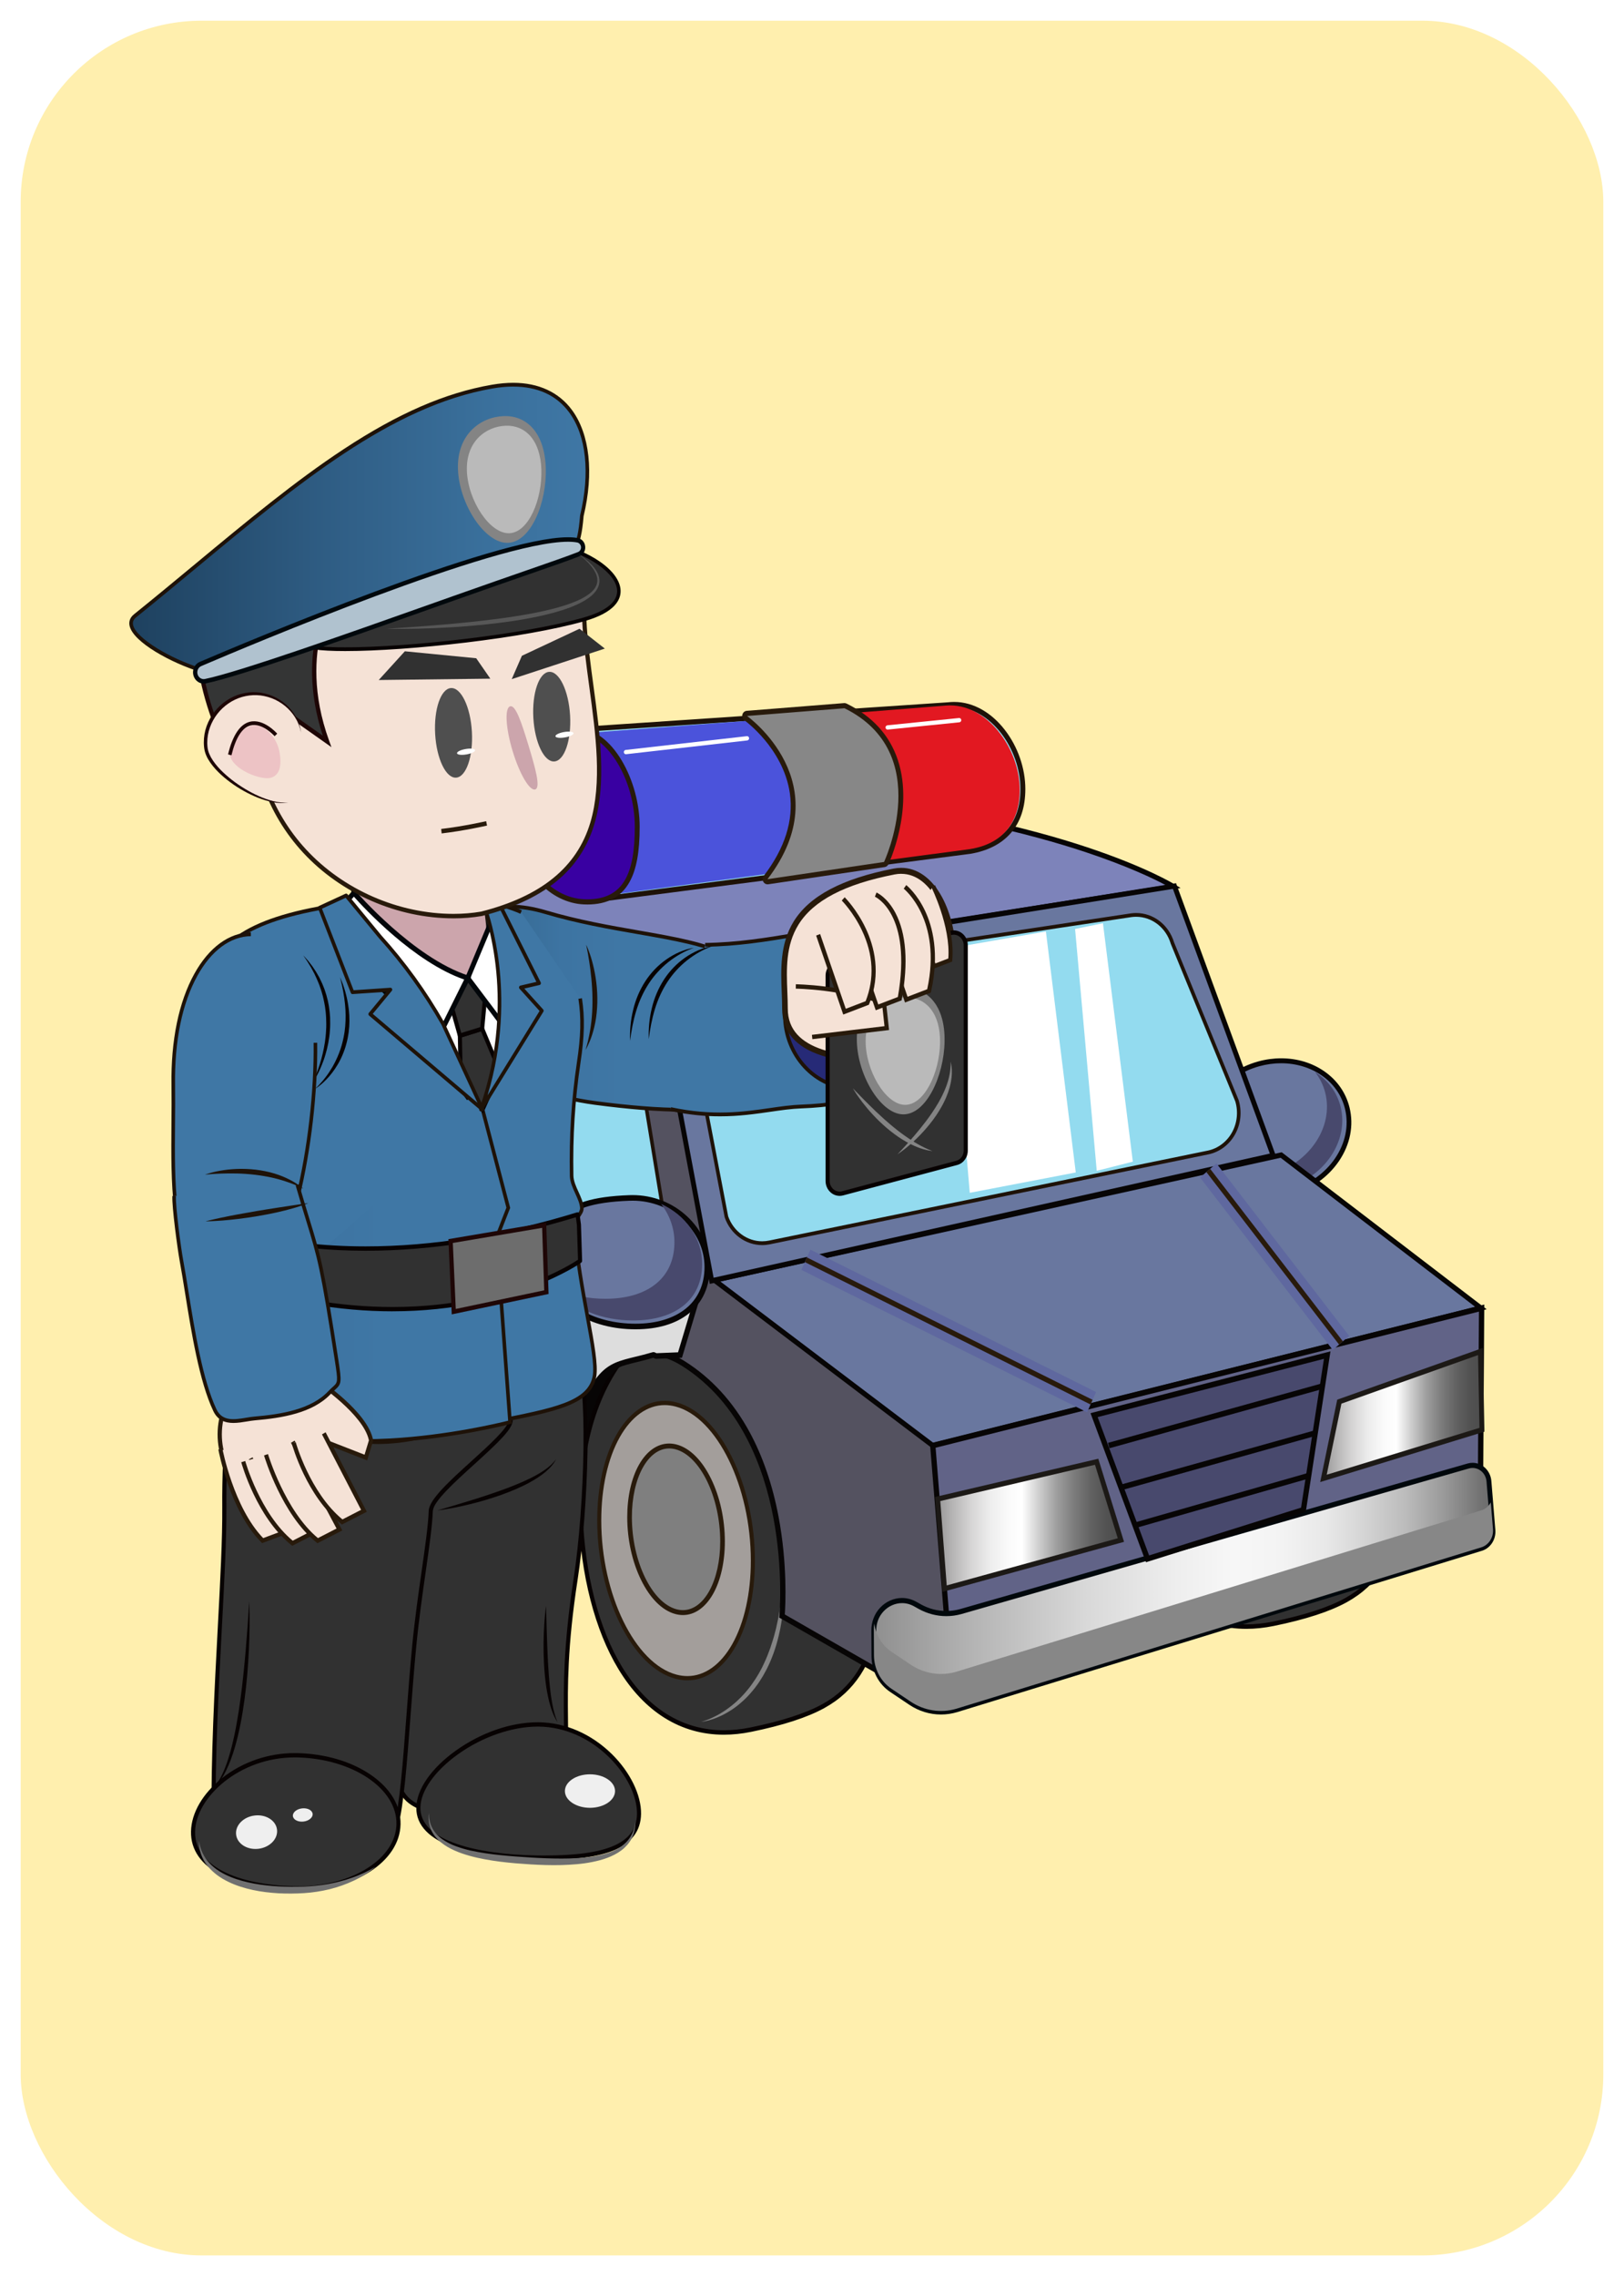 <svg width="314" height="440" viewBox="0 0 314 440" fill="none" xmlns="http://www.w3.org/2000/svg">
<g filter="url(#filter0_d_24_5639)">
<rect x="4" width="306" height="432" rx="35" fill="#FFEFAE"/>
</g>
<path d="M37.758 196.66L77.546 183.49L119.328 205.263L70.203 228.917L42.969 211.621L37.758 196.66Z" fill="#545260"/>
<path d="M70.172 229.525L42.551 211.986L37.091 196.312L77.588 182.907L120.52 205.28L70.168 229.525H70.172ZM43.387 211.257L70.237 228.305L118.131 205.243L77.504 184.07L38.425 197.005L43.387 211.257Z" fill="#070505"/>
<path d="M123.845 290.038L108.154 286.156L112.211 257.668L138.129 261.955L123.845 290.038Z" fill="#070505"/>
<path d="M170.582 293.888C170.8 309.137 170.957 323.308 159.235 329.779C155.981 331.576 151.293 333.102 145.173 334.358C124.574 338.565 113.162 317.991 112.249 292.652C111.341 267.313 125.364 249.823 143.57 253.579C161.777 257.34 170.217 268.557 170.578 293.888H170.582Z" fill="#313131"/>
<path d="M139.954 335.339C131.652 335.339 124.608 330.963 119.585 322.68C115.022 315.159 112.272 304.501 111.847 292.668C111.609 286.006 112.376 279.778 114.124 274.157C115.823 268.715 118.35 264.123 121.636 260.517C126.334 255.362 132.239 252.639 138.712 252.639C140.33 252.639 141.994 252.813 143.651 253.154C153.218 255.127 159.718 259.018 164.101 265.388C168.557 271.863 170.808 281.184 170.992 293.88C171.21 309.133 171.417 323.543 159.426 330.164L159.392 330.185C156.112 331.995 151.399 333.528 145.254 334.784C143.448 335.153 141.665 335.339 139.954 335.339ZM138.712 253.506C132.461 253.506 126.763 256.14 122.223 261.121C115.685 268.297 112.199 279.786 112.659 292.636C113.077 304.319 115.781 314.822 120.267 322.214C125.137 330.237 131.944 334.476 139.95 334.476C141.607 334.476 143.34 334.294 145.097 333.937C151.163 332.697 155.8 331.192 159.009 329.423L159.043 329.403C170.585 323.028 170.386 308.877 170.167 293.9C169.814 269.408 162.088 257.85 143.49 254.009C141.883 253.677 140.273 253.51 138.704 253.51L138.712 253.506Z" fill="#070202"/>
<path d="M271.604 273.424C271.823 288.673 271.98 302.844 260.258 309.315C257.004 311.112 252.316 312.638 246.196 313.894C225.597 318.101 214.185 297.527 213.272 272.188C212.363 246.848 226.387 229.359 244.593 233.115C262.8 236.876 271.24 248.093 271.601 273.424H271.604Z" fill="#313131"/>
<path d="M240.977 314.875C232.675 314.875 225.631 310.498 220.608 302.215C216.045 294.694 213.295 284.037 212.87 272.204C212.632 265.542 213.399 259.313 215.147 253.693C216.846 248.251 219.373 243.659 222.659 240.053C227.357 234.898 233.262 232.175 239.735 232.175C241.353 232.175 243.017 232.349 244.674 232.69C254.241 234.663 260.741 238.553 265.124 244.924C269.58 251.399 271.831 260.72 272.015 273.416C272.233 288.669 272.44 303.079 260.449 309.7L260.415 309.72C257.135 311.53 252.422 313.064 246.277 314.32C244.471 314.689 242.687 314.875 240.977 314.875ZM239.735 233.042C233.484 233.042 227.786 235.676 223.246 240.656C216.708 247.833 213.222 259.322 213.682 272.171C214.1 283.85 216.804 294.358 221.29 301.749C226.16 309.773 232.967 314.012 240.973 314.012C242.63 314.012 244.363 313.83 246.119 313.473C252.186 312.233 256.823 310.728 260.031 308.959L260.066 308.938C271.608 302.564 271.409 288.413 271.19 273.436C270.837 248.943 263.111 237.386 244.513 233.545C242.906 233.212 241.296 233.046 239.727 233.046L239.735 233.042Z" fill="#070202"/>
<path d="M135.518 332.859C135.518 332.859 136.043 332.742 136.91 332.401C137.343 332.227 137.861 332 138.436 331.7C138.582 331.627 138.727 331.542 138.877 331.461C138.954 331.421 139.03 331.376 139.107 331.336C139.184 331.291 139.26 331.242 139.337 331.194C139.49 331.096 139.655 331.007 139.816 330.902C139.977 330.797 140.138 330.691 140.307 330.578C140.476 330.468 140.637 330.343 140.806 330.221C140.89 330.16 140.974 330.1 141.059 330.035C141.143 329.97 141.224 329.901 141.312 329.836C141.481 329.702 141.653 329.565 141.826 329.427C141.994 329.281 142.163 329.131 142.339 328.981C143.018 328.361 143.705 327.672 144.349 326.898C144.686 326.525 144.982 326.1 145.3 325.691C145.453 325.48 145.595 325.257 145.745 325.042C145.894 324.823 146.048 324.613 146.182 324.382C146.32 324.155 146.462 323.928 146.604 323.697C146.676 323.583 146.742 323.466 146.807 323.348L146.999 322.992C147.125 322.753 147.259 322.518 147.382 322.274L147.731 321.533C148.203 320.548 148.601 319.527 148.962 318.506C149.307 317.481 149.629 316.459 149.878 315.454C149.94 315.203 150.016 314.956 150.066 314.705C150.12 314.453 150.174 314.206 150.227 313.963C150.335 313.473 150.454 312.999 150.526 312.525C150.611 312.054 150.691 311.597 150.768 311.151C150.841 310.705 150.895 310.271 150.956 309.858C151.01 309.445 151.079 309.048 151.113 308.667C151.155 308.286 151.194 307.925 151.228 307.585C151.266 307.244 151.301 306.928 151.332 306.632C151.355 306.337 151.374 306.065 151.393 305.822C151.428 305.332 151.466 304.947 151.489 304.683C151.512 304.42 151.527 304.278 151.527 304.278C151.527 304.278 151.535 304.42 151.546 304.683C151.554 304.947 151.573 305.336 151.585 305.826C151.592 306.073 151.6 306.345 151.608 306.645C151.608 306.94 151.596 307.265 151.592 307.609C151.585 307.954 151.577 308.318 151.569 308.707C151.569 308.902 151.554 309.1 151.539 309.299C151.523 309.502 151.508 309.708 151.493 309.919C151.458 310.34 151.435 310.782 151.393 311.24C151.335 311.694 151.278 312.164 151.22 312.646C151.171 313.132 151.075 313.623 150.99 314.125C150.948 314.376 150.902 314.632 150.856 314.891C150.81 315.15 150.741 315.402 150.687 315.661C150.461 316.698 150.177 317.764 149.828 318.826C149.476 319.888 149.065 320.945 148.578 321.971L148.206 322.732C148.08 322.984 147.934 323.227 147.8 323.474L147.597 323.843C147.532 323.968 147.459 324.09 147.382 324.203C147.232 324.438 147.087 324.678 146.937 324.913C146.795 325.152 146.63 325.375 146.473 325.597C146.312 325.82 146.155 326.043 145.99 326.258C145.645 326.675 145.323 327.105 144.962 327.486C144.272 328.28 143.517 328.953 142.784 329.557C142.052 330.164 141.296 330.647 140.591 331.064C139.882 331.481 139.199 331.789 138.589 332.041C137.976 332.292 137.427 332.454 136.975 332.58C136.519 332.701 136.154 332.762 135.909 332.807C135.66 332.843 135.529 332.851 135.529 332.851L135.518 332.859Z" fill="#848484"/>
<path d="M133.989 324.336C141.99 323.232 147.008 310.462 145.198 295.813C143.388 281.164 135.434 270.184 127.433 271.288C119.433 272.392 114.414 285.162 116.224 299.811C118.034 314.46 125.988 325.44 133.989 324.336Z" fill="#A39E9B"/>
<path d="M132.914 324.828C132.159 324.828 131.388 324.726 130.621 324.524C126.545 323.45 122.726 319.661 119.865 313.846C117.031 308.079 115.47 301 115.47 293.904C115.47 287.485 116.782 281.617 119.167 277.391C121.568 273.136 124.884 270.794 128.516 270.794C129.271 270.794 130.042 270.895 130.809 271.098C134.885 272.167 138.704 275.96 141.565 281.776C144.399 287.542 145.96 294.621 145.96 301.717C145.96 308.136 144.648 314.004 142.263 318.23C139.862 322.485 136.546 324.828 132.914 324.828ZM128.516 271.62C125.172 271.62 122.093 273.821 119.838 277.816C117.526 281.921 116.253 287.635 116.253 293.908C116.253 308.241 122.783 321.614 130.809 323.725C131.515 323.912 132.224 324.005 132.914 324.005C136.258 324.005 139.337 321.805 141.592 317.809C143.904 313.704 145.177 307.99 145.177 301.717C145.177 287.384 138.647 274.011 130.621 271.9C129.915 271.714 129.206 271.62 128.516 271.62Z" fill="#281A0B"/>
<path d="M132.693 311.691C137.535 311.022 140.573 303.294 139.477 294.428C138.382 285.562 133.568 278.917 128.725 279.585C123.883 280.253 120.845 287.982 121.941 296.848C123.036 305.714 127.85 312.359 132.693 311.691Z" fill="#7F7F7F"/>
<path d="M132.044 312.209C131.568 312.209 131.085 312.144 130.606 312.018C128.079 311.354 125.716 309.019 123.96 305.441C122.231 301.92 121.276 297.6 121.276 293.268C121.276 289.341 122.081 285.751 123.542 283.157C125.034 280.511 127.108 279.052 129.382 279.052C129.858 279.052 130.341 279.117 130.82 279.243C133.347 279.907 135.71 282.242 137.466 285.82C139.195 289.341 140.15 293.661 140.15 297.993C140.15 301.92 139.345 305.51 137.884 308.104C136.392 310.75 134.318 312.209 132.044 312.209ZM129.382 280.005C125.272 280.005 122.173 285.706 122.173 293.268C122.173 301.843 126.054 309.842 130.82 311.094C131.231 311.204 131.641 311.256 132.044 311.256C136.154 311.256 139.253 305.555 139.253 297.993C139.253 289.418 135.372 281.419 130.606 280.167C130.195 280.057 129.785 280.005 129.382 280.005Z" fill="#281A0B"/>
<path d="M179.531 328.649L151.201 312.399C151.201 312.399 154.43 277.602 132.086 263.564C115.677 253.255 108.154 285.159 108.154 285.159L69.378 261.157L39.786 238.075L37.344 197.609L69.137 204.396L69.006 167.982L134.126 164.371L183.178 209.437L198.735 282.574L179.535 328.649H179.531Z" fill="#545260"/>
<path d="M179.777 329.403L150.661 312.699L150.695 312.342C150.703 312.257 151.47 303.581 149.518 293.321C147.723 283.899 143.198 271.17 131.829 264.026C129.743 262.717 127.699 262.053 125.755 262.053C114.27 262.053 108.71 285.058 108.656 285.289L108.491 285.99L69.079 261.591L39.296 238.359L39.28 238.107L36.795 196.936L68.627 203.736L68.496 167.467L68.983 167.439L134.31 163.82L134.467 163.962L183.646 209.141L199.276 282.626L199.207 282.789L179.781 329.403H179.777ZM151.738 312.091L179.286 327.891L198.194 282.517L182.71 209.729L133.942 164.926L69.516 168.496L69.65 205.061L37.896 198.281L40.281 237.791L69.658 260.707L107.832 284.337C108.296 282.59 109.672 277.812 111.988 273.091C113.695 269.606 115.578 266.822 117.575 264.82C120.122 262.272 122.871 260.979 125.751 260.979C127.883 260.979 130.099 261.696 132.346 263.106C137.519 266.356 141.757 270.984 144.943 276.856C147.482 281.54 149.361 287.019 150.526 293.146C152.279 302.369 151.865 310.34 151.742 312.099L151.738 312.091Z" fill="#070505"/>
<path d="M128.021 238.655L135.456 248.705L131.476 261.94L126.909 262.126C126.759 262.166 126.456 261.879 126.307 261.919C117.595 264.464 116.206 262.284 109.772 279.126L108.625 285.322L76.185 265.344L79.486 222.445L106.037 217.246L128.017 238.651L128.021 238.655Z" fill="#DDDDDD"/>
<path d="M108.99 286.176L75.648 265.643L75.674 265.303L79.011 221.991L106.198 216.667L106.386 216.849L128.397 238.282L128.424 238.318L136.028 248.595L131.859 262.466L126.966 262.669C126.94 262.669 126.913 262.673 126.882 262.673C126.686 262.673 126.518 262.58 126.38 262.507C126.364 262.499 126.345 262.486 126.326 262.478C125.13 262.823 124.067 263.082 123.128 263.313C117.407 264.711 115.677 265.133 110.27 279.283L108.994 286.176H108.99ZM76.721 265.052L108.261 284.474L109.281 278.975L109.3 278.927C112.119 271.547 113.963 267.844 115.877 265.708C117.863 263.491 119.865 263.001 122.898 262.264C123.86 262.028 124.949 261.761 126.173 261.404C126.226 261.388 126.284 261.38 126.341 261.38C126.541 261.38 126.709 261.473 126.848 261.546C126.871 261.558 126.901 261.575 126.924 261.587L131.1 261.417L134.889 248.814L127.645 239.023L105.884 217.834L79.969 222.907L76.725 265.056L76.721 265.052Z" fill="#070505"/>
<path d="M121.725 194.428L129.777 243.526L92.025 226.271L93.674 186.448L121.725 194.428Z" fill="#93DBEF"/>
<path d="M130.23 244.133L91.669 226.506L93.348 185.974L122.031 194.132L122.07 194.363L130.23 244.133ZM92.386 226.036L129.329 242.922L121.425 194.719L94.008 186.922L92.39 226.036H92.386Z" fill="#1E1208"/>
<path d="M245.196 231.097C238.899 231.097 233.761 227.421 232.411 221.947C231.587 218.612 232.284 215.074 234.378 211.99C236.453 208.931 239.651 206.682 243.386 205.652C244.812 205.259 246.266 205.061 247.707 205.061C254.004 205.061 259.142 208.736 260.492 214.211C262.183 221.063 257.259 228.374 249.521 230.505C248.095 230.898 246.641 231.097 245.199 231.097H245.196Z" fill="#69779F"/>
<path d="M247.703 205.539C253.601 205.539 258.728 208.971 260.051 214.332C261.681 220.942 256.914 227.973 249.402 230.043C247.983 230.432 246.568 230.619 245.196 230.619C239.298 230.619 234.171 227.186 232.848 221.825C231.218 215.216 235.985 208.185 243.497 206.114C244.916 205.725 246.331 205.539 247.703 205.539ZM247.703 204.583C246.223 204.583 244.732 204.785 243.271 205.19C239.432 206.248 236.146 208.566 234.01 211.715C231.84 214.916 231.115 218.595 231.974 222.072C232.672 224.905 234.344 227.312 236.809 229.034C239.191 230.7 242.09 231.579 245.199 231.579C246.68 231.579 248.171 231.377 249.632 230.971C253.471 229.914 256.757 227.596 258.893 224.447C261.063 221.246 261.788 217.566 260.929 214.089C260.231 211.257 258.559 208.85 256.094 207.127C253.712 205.462 250.813 204.583 247.703 204.583Z" fill="#070505"/>
<path d="M259.211 213.964C258.502 211.086 256.696 208.764 254.261 207.233C255.185 208.412 255.875 209.782 256.251 211.309C257.88 217.915 253.114 224.949 245.602 227.02C241.361 228.187 237.154 227.527 233.998 225.537C237.074 229.46 242.787 231.271 248.562 229.679C256.074 227.608 260.841 220.573 259.211 213.968V213.964Z" fill="#48496D"/>
<path d="M122.867 256.428C118.653 256.428 114.719 255.399 111.785 253.531C108.472 251.42 106.723 248.449 106.723 244.936V244.462C106.716 237.565 106.708 232.114 121.709 231.575C121.897 231.567 122.089 231.563 122.277 231.563C126.123 231.563 129.75 232.969 132.492 235.518C135.226 238.063 136.733 241.406 136.733 244.936C136.733 248.466 135.391 251.489 132.856 253.499C130.441 255.411 126.989 256.424 122.875 256.424L122.867 256.428Z" fill="#69779F"/>
<path d="M122.277 232.106C130.023 232.106 136.219 238.018 136.219 244.94C136.219 251.861 130.874 255.889 122.871 255.889C114.868 255.889 107.237 252.023 107.237 244.94C107.237 237.856 106.888 232.653 121.728 232.118C121.913 232.11 122.097 232.11 122.277 232.11M122.277 231.024C122.081 231.024 121.886 231.024 121.694 231.036C114.611 231.291 110.47 232.576 108.273 235.206C106.206 237.682 106.21 240.976 106.214 244.466V244.94C106.214 246.856 106.712 248.639 107.698 250.232C108.599 251.687 109.887 252.955 111.525 253.997C114.535 255.913 118.565 256.971 122.871 256.971C127.177 256.971 130.655 255.921 133.159 253.936C135.832 251.821 137.243 248.708 137.243 244.94C137.243 241.171 135.675 237.767 132.83 235.117C129.996 232.479 126.249 231.024 122.277 231.024Z" fill="#070505"/>
<path d="M127.822 232.738C129.448 234.845 130.402 237.406 130.402 240.122C130.402 247.205 125.057 251.071 117.054 251.071C113.952 251.071 110.903 250.487 108.334 249.365C110.965 253.211 116.59 255.257 122.415 255.257C130.418 255.257 135.763 251.391 135.763 244.308C135.763 239.311 132.531 234.841 127.822 232.742V232.738Z" fill="#48496D"/>
<path d="M155.331 153.726C205.775 158.24 226.885 171.382 226.885 171.382L126.215 187.19L69.792 168.314C69.792 168.314 104.887 149.207 155.331 153.726Z" fill="#7D83BA"/>
<path d="M126.173 187.7L68.558 168.424L69.574 167.868C69.643 167.832 76.771 163.982 88.942 160.193C100.166 156.7 118.112 152.534 139.87 152.534C145.02 152.534 150.235 152.765 155.366 153.227C181.468 155.565 199.571 160.25 210.159 163.771C221.659 167.593 227.062 170.92 227.115 170.952L228.266 171.665L126.169 187.7H126.173ZM71.062 168.217L126.249 186.679L225.394 171.11C223.212 169.943 218.123 167.459 209.829 164.703C199.291 161.206 181.272 156.546 155.289 154.22C150.181 153.762 144.997 153.531 139.87 153.531C118.239 153.531 100.396 157.669 89.238 161.141C79.824 164.071 73.454 167.03 71.062 168.217Z" fill="#070505"/>
<path d="M286.337 252.862L180.352 279.445L138.129 247.468L247.711 223.28L286.337 252.862Z" fill="#69779F"/>
<path d="M180.252 279.984L136.979 247.213L247.818 222.745L247.987 222.875L287.445 253.097L180.252 279.984ZM139.276 247.724L180.456 278.907L285.229 252.627L247.608 223.811L139.28 247.724H139.276Z" fill="#070505"/>
<path d="M246.162 223.365L137.604 247.594L126.303 187.392L227.081 171.28L246.162 223.365Z" fill="#69779F"/>
<path d="M137.236 248.186L125.747 186.979L227.387 170.733L246.806 223.734L137.239 248.19L137.236 248.186ZM126.863 187.806L137.976 247.002L245.521 223L226.778 171.836L126.863 187.806Z" fill="#070505"/>
<path d="M233.581 222.789L148.797 240.174C145.242 240.916 141.707 238.821 140.453 235.226L133.574 199.229C131.936 194.528 134.866 189.443 139.567 188.815L218.741 176.917C222.265 176.447 225.605 178.704 226.678 182.282L239.171 212.792C240.506 217.222 237.895 221.89 233.581 222.789Z" fill="#93DBEF"/>
<path d="M147.363 240.693C144.146 240.693 141.239 238.549 140.127 235.356L140.111 235.303L133.236 199.335C132.431 196.997 132.669 194.435 133.896 192.308C135.126 190.172 137.178 188.766 139.525 188.458L218.69 176.561C219.016 176.516 219.342 176.496 219.664 176.496C223.031 176.496 225.976 178.769 227.004 182.161L239.497 212.671V212.687C240.168 214.896 239.907 217.311 238.792 219.305C237.676 221.302 235.801 222.705 233.645 223.154L148.858 240.539C148.364 240.64 147.861 240.693 147.359 240.693H147.363ZM140.79 235.125C141.81 238.014 144.448 239.955 147.363 239.955C147.819 239.955 148.279 239.907 148.728 239.813L233.515 222.429C235.475 222.02 237.181 220.743 238.193 218.928C239.206 217.116 239.443 214.928 238.845 212.922L226.352 182.412V182.396C225.416 179.304 222.728 177.225 219.664 177.225C219.373 177.225 219.074 177.245 218.783 177.282L139.617 189.18C137.477 189.463 135.61 190.74 134.49 192.685C133.37 194.63 133.155 196.968 133.899 199.104L133.915 199.156L140.79 235.125Z" fill="#1E1208"/>
<path d="M286.23 290.707L183.416 317.286L180.352 279.445L286.467 252.866L286.23 290.707Z" fill="#616387"/>
<path d="M182.959 317.963L179.807 279.028L180.237 278.918L286.985 252.181L286.74 291.132L286.352 291.234L182.959 317.963ZM180.9 279.863L183.876 316.609L285.72 290.281L285.95 253.551L180.9 279.863Z" fill="#070505"/>
<path d="M176.943 310.081L177.837 310.579C180.268 311.937 183.09 312.281 185.747 311.544L283.925 283.388C285.858 282.857 287.767 284.316 287.894 286.423L288.665 295.885C288.761 297.498 287.756 298.957 286.272 299.354L184.915 330.513C181.917 331.404 178.696 330.906 176.065 329.143L172.368 326.663C170.271 325.257 168.99 322.817 168.975 320.191L168.944 315.215C168.917 310.863 173.296 308.055 176.939 310.089L176.943 310.081Z" fill="url(#paint0_linear_24_5639)"/>
<path d="M181.943 331.437C179.769 331.437 177.649 330.784 175.816 329.556L172.119 327.076C169.876 325.573 168.526 322.996 168.507 320.187L168.476 315.211C168.465 313.529 169.071 311.953 170.183 310.774C171.299 309.586 172.836 308.906 174.401 308.906C175.363 308.906 176.291 309.153 177.162 309.639L178.055 310.138C179.562 310.98 181.257 311.422 182.96 311.422C183.857 311.422 184.754 311.301 185.625 311.057L283.799 282.902C284.105 282.817 284.416 282.776 284.727 282.776C286.644 282.776 288.239 284.361 288.362 286.387L289.132 295.837C289.244 297.697 288.093 299.371 286.395 299.828L185.046 330.983C184.033 331.283 182.99 331.437 181.94 331.437H181.943ZM174.401 309.903C173.085 309.903 171.789 310.474 170.85 311.475C169.918 312.464 169.412 313.789 169.42 315.203L169.45 320.179C169.466 322.647 170.65 324.912 172.625 326.233L176.322 328.714C178.005 329.844 179.949 330.44 181.947 330.44C182.91 330.44 183.865 330.298 184.793 330.022L286.153 298.864H286.161C287.422 298.524 288.281 297.284 288.197 295.91L287.426 286.46C287.334 284.948 286.153 283.773 284.73 283.773C284.5 283.773 284.27 283.806 284.044 283.866L185.87 312.022C184.919 312.285 183.941 312.419 182.963 312.419C181.107 312.419 179.259 311.933 177.618 311.017L176.725 310.519C175.992 310.109 175.21 309.903 174.405 309.903H174.401Z" fill="#01080C"/>
<path d="M288.239 290.439C287.821 291.197 287.127 291.777 286.276 292.004L184.919 323.162C181.92 324.054 178.699 323.555 176.069 321.792L172.372 319.312C170.547 318.089 169.347 316.087 169.051 313.858C168.982 314.231 168.948 314.616 168.952 315.017L168.982 319.993C168.998 322.619 170.275 325.059 172.376 326.465L176.073 328.945C178.703 330.712 181.92 331.21 184.923 330.314L286.28 299.156C287.764 298.759 288.768 297.304 288.672 295.687L288.243 290.435L288.239 290.439Z" fill="#878787"/>
<path d="M115.957 173.821C115.723 173.821 115.52 173.639 115.489 173.388L111.559 141.593C111.544 141.455 111.578 141.317 111.662 141.212C111.747 141.107 111.866 141.042 111.996 141.03L183.328 136.252C183.707 136.207 184.091 136.183 184.47 136.183C187.952 136.183 191.307 138.039 193.911 141.407C196.365 144.58 197.769 148.632 197.769 152.526C197.769 155.906 196.86 158.657 195.069 160.712C193.34 162.698 190.82 163.986 187.58 164.549C187.573 164.549 116.007 173.813 116.007 173.813C115.988 173.813 115.969 173.813 115.95 173.813L115.957 173.821Z" fill="#93DBEF"/>
<path d="M184.474 136.686C191.572 136.686 197.301 144.847 197.301 152.53C197.301 159.16 193.7 162.989 187.511 164.063L115.957 173.327L112.027 141.532L183.37 136.755C183.742 136.71 184.11 136.69 184.47 136.69M184.474 135.693C184.079 135.693 183.68 135.717 183.289 135.762L111.969 140.539C111.709 140.556 111.467 140.689 111.302 140.9C111.137 141.115 111.06 141.39 111.095 141.662L115.025 173.457C115.087 173.959 115.493 174.324 115.961 174.324C115.999 174.324 116.038 174.324 116.076 174.316L187.63 165.052C187.63 165.052 187.657 165.052 187.668 165.048C191.012 164.469 193.624 163.123 195.426 161.056C197.301 158.909 198.248 156.04 198.248 152.53C198.248 148.523 196.803 144.357 194.283 141.099C193.006 139.449 191.541 138.14 189.927 137.208C188.182 136.203 186.349 135.693 184.478 135.693H184.474Z" fill="#1E1208"/>
<path d="M156.865 152.988C155.826 148.133 154.457 143.372 152.751 138.736L112.748 141.747L113.549 173.57L159.227 167.496C158.621 162.637 157.893 157.794 156.861 152.988H156.865Z" fill="#4B53DB"/>
<path d="M182.933 136.394L154.906 138.618C155.124 139.222 155.339 139.83 155.55 140.438C158.529 149.159 160.147 158.544 161.282 167.633L187.162 164.193C193.489 163.35 197.171 159.326 197.171 152.696C197.171 144.62 190.694 135.778 182.933 136.394Z" fill="#E21821"/>
<path d="M123.209 159.816C123.209 168.537 121.234 174.64 112.955 174.336C106.773 174.109 100.661 168.285 100.661 159.488C100.661 150.69 105.673 141.086 111.854 141.313C118.036 141.54 123.205 151.014 123.205 159.812L123.209 159.816Z" fill="#3900A2"/>
<path d="M113.542 174.846C113.346 174.846 113.147 174.846 112.94 174.834C109.718 174.717 106.513 173.124 104.147 170.47C101.597 167.605 100.189 163.707 100.189 159.492C100.189 155.278 101.382 150.512 103.468 146.885C105.773 142.873 108.764 140.71 111.874 140.823C114.957 140.936 117.932 143.165 120.252 147.092C122.43 150.784 123.68 155.419 123.68 159.82C123.68 164.724 123.051 168.128 121.702 170.531C120.068 173.436 117.399 174.85 113.542 174.85V174.846ZM111.64 141.808C105.723 141.808 101.133 151.31 101.133 159.488C101.133 168.197 107.153 173.623 112.974 173.837C113.166 173.845 113.354 173.85 113.542 173.85C117.039 173.85 119.443 172.597 120.889 170.02C122.15 167.775 122.737 164.533 122.737 159.816C122.737 150.767 117.441 142.018 111.839 141.812C111.774 141.812 111.705 141.812 111.64 141.812V141.808Z" fill="#281A0B"/>
<path d="M148.394 170.458C148.226 170.458 148.068 170.364 147.984 170.206C147.888 170.028 147.907 169.805 148.026 169.647C152.206 164.176 153.939 158.673 153.176 153.296C151.922 144.45 144.253 138.878 144.176 138.821C144.011 138.703 143.935 138.485 143.985 138.282C144.034 138.075 144.203 137.929 144.406 137.913L163.246 136.418C163.246 136.418 163.269 136.418 163.28 136.418C163.349 136.418 163.418 136.434 163.48 136.467C168.354 138.866 171.609 142.444 173.151 147.096C176.211 156.319 171.552 166.434 171.352 166.859C171.283 167.005 171.149 167.11 170.996 167.131L148.46 170.462C148.437 170.462 148.417 170.466 148.394 170.466V170.458Z" fill="#878787"/>
<path d="M163.284 136.913C180.824 145.548 170.93 166.628 170.93 166.628L148.394 169.959C162.602 151.359 144.445 138.408 144.445 138.408L163.284 136.913ZM163.284 135.916C163.261 135.916 163.238 135.916 163.215 135.916L144.376 137.411C143.977 137.444 143.639 137.739 143.536 138.149C143.432 138.558 143.586 138.991 143.919 139.231C143.938 139.243 145.852 140.629 147.892 143.072C149.744 145.297 152.087 148.891 152.72 153.369C153.46 158.601 151.757 163.97 147.666 169.327C147.424 169.647 147.39 170.089 147.578 170.446C147.746 170.762 148.061 170.952 148.398 170.952C148.44 170.952 148.486 170.952 148.529 170.944L171.065 167.613C171.371 167.569 171.64 167.362 171.778 167.07C171.828 166.961 173.039 164.363 173.875 160.59C174.654 157.081 175.24 151.866 173.599 146.922C172.012 142.136 168.676 138.465 163.683 136.009C163.556 135.948 163.422 135.916 163.284 135.916Z" fill="#281A0B"/>
<path d="M156.691 241.572L154.947 245.479L210.182 273.009L211.926 269.102L156.691 241.572Z" fill="#5F689F"/>
<path d="M235.201 224.899L232.03 227.625L257.691 260.969L260.862 258.243L235.201 224.899Z" fill="#5F689F"/>
<path d="M156.02 243.075L155.618 243.977L210.853 271.506L211.255 270.605L156.02 243.075Z" fill="#281A0B"/>
<path d="M233.982 225.947L233.25 226.576L258.91 259.92L259.642 259.291L233.982 225.947Z" fill="#281A0B"/>
<path d="M121.011 145.803C120.812 145.803 120.643 145.645 120.62 145.431C120.597 145.204 120.754 144.997 120.969 144.973L144.403 142.31C144.617 142.286 144.813 142.452 144.836 142.679C144.859 142.906 144.702 143.113 144.487 143.137L121.054 145.799C121.054 145.799 121.027 145.799 121.011 145.799V145.803Z" fill="white"/>
<path d="M171.609 141.042C171.41 141.042 171.237 140.88 171.218 140.665C171.199 140.438 171.356 140.235 171.571 140.211L185.433 138.801C185.648 138.781 185.839 138.947 185.862 139.174C185.882 139.401 185.724 139.603 185.51 139.628L171.647 141.038C171.647 141.038 171.621 141.038 171.609 141.038V141.042Z" fill="white"/>
<path d="M181.295 289.779L212.038 282.574L216.727 297.709L182.622 307.107L181.295 289.779Z" fill="url(#paint1_linear_24_5639)"/>
<path d="M182.2 307.739L180.793 289.386L212.352 281.99L217.333 298.058L182.2 307.739ZM181.798 290.172L183.048 306.478L216.121 297.365L211.719 283.161L181.794 290.172H181.798Z" fill="#1C1916"/>
<path d="M258.962 270.956L286.245 261.263L286.537 276.394L255.89 285.791L258.962 270.956Z" fill="url(#paint2_linear_24_5639)"/>
<path d="M255.258 286.505L258.555 270.571L286.701 260.57L287.012 276.763L255.258 286.5V286.505ZM259.364 271.337L256.519 285.082L286.057 276.025L285.785 261.951L259.364 271.341V271.337Z" fill="#1C1916"/>
<path d="M211.539 273.562L221.877 301.34L252.013 291.858L256.615 261.956L211.539 273.562Z" fill="#48496D"/>
<path d="M221.57 302.001L210.849 273.181L257.244 261.234L252.47 292.279L221.574 302.001H221.57ZM212.233 273.942L222.18 300.684L251.561 291.44L255.986 262.677L212.233 273.942Z" fill="#070505"/>
<path d="M255.561 267.431L214.241 278.919L214.502 279.966L255.821 268.478L255.561 267.431Z" fill="#070505"/>
<path d="M253.926 276.577L216.617 287.017L216.879 288.063L254.188 277.623L253.926 276.577Z" fill="#070505"/>
<path d="M252.89 284.739L219.314 294.34L219.581 295.384L253.158 285.783L252.89 284.739Z" fill="#070505"/>
<path d="M202.225 180.066L208 226.651L187.504 230.586L183.473 183.332L202.225 180.066Z" fill="white"/>
<path d="M213.253 178.473L219.032 224.56L212.053 226.335L207.865 179.579L213.253 178.473Z" fill="white"/>
<path d="M38.134 197.551L119.52 188.101L110.957 211.159H39.564L38.134 197.551Z" fill="#69779F"/>
<path d="M111.306 211.702H39.108L37.57 197.074L120.306 187.469L111.31 211.702H111.306ZM40.024 210.62H110.612L118.734 188.742L38.701 198.034L40.024 210.625V210.62Z" fill="#070505"/>
<path d="M111.287 305.323C108.311 324.621 109.929 332.519 109.258 339.712C106.712 367.093 102.283 352.298 90.438 350.896C84.613 350.207 76.767 350.499 76.787 342.382C76.802 334.756 78.716 313.809 82.562 295.043C86.638 275.146 97.145 264.585 105.654 265.979C108.338 266.421 110.32 260.525 111.54 262.523C114.19 266.859 113.403 291.57 111.283 305.323H111.287Z" fill="#313131"/>
<path d="M103.844 356.557C102.467 356.557 100.883 355.666 99.047 354.632C96.738 353.335 93.87 351.723 90.4 351.309C89.74 351.232 89.069 351.167 88.356 351.099C85.552 350.831 82.654 350.556 80.368 349.409C77.684 348.067 76.384 345.766 76.392 342.378C76.411 334.241 78.428 313.234 82.174 294.949C83.992 286.071 87.186 278.533 91.404 273.156C95.312 268.176 99.833 265.436 104.135 265.436C104.668 265.436 105.197 265.481 105.715 265.566C105.792 265.578 105.868 265.586 105.945 265.586C107.007 265.586 108.008 264.395 108.89 263.345C109.668 262.421 110.282 261.692 110.961 261.692C111.321 261.692 111.632 261.895 111.877 262.3C114.669 266.867 113.741 292.02 111.678 305.396C109.676 318.368 109.76 326.294 109.818 332.081C109.849 334.93 109.872 337.39 109.653 339.756C108.499 352.164 106.98 356.561 103.84 356.561L103.844 356.557ZM104.139 266.275C100.078 266.275 95.772 268.909 92.018 273.695C87.88 278.971 84.743 286.383 82.953 295.132C79.218 313.359 77.205 334.285 77.189 342.386C77.174 349.194 82.895 349.741 88.428 350.268C89.146 350.337 89.82 350.402 90.488 350.479C94.108 350.908 97.053 352.561 99.418 353.895C101.159 354.875 102.666 355.722 103.844 355.722C105.964 355.722 107.628 352.991 108.867 339.671C109.082 337.349 109.059 334.91 109.028 332.085C108.967 326.266 108.886 318.299 110.896 305.254C113.112 290.885 113.683 266.79 111.21 262.75C111.118 262.6 111.037 262.527 110.961 262.527C110.639 262.527 110.025 263.256 109.484 263.9C108.541 265.023 107.364 266.421 105.945 266.421C105.83 266.421 105.711 266.413 105.596 266.393C105.121 266.316 104.63 266.275 104.135 266.275H104.139Z" fill="#070202"/>
<path d="M105.577 310.47C105.577 310.47 105.588 310.827 105.608 311.451C105.627 312.075 105.65 312.966 105.68 314.032C105.696 314.567 105.711 315.142 105.73 315.754C105.749 316.366 105.772 317.006 105.796 317.675C105.822 318.34 105.849 319.029 105.876 319.726C105.911 320.423 105.941 321.132 105.983 321.837C106.022 322.546 106.072 323.251 106.125 323.944C106.148 324.292 106.187 324.633 106.213 324.973C106.24 325.314 106.282 325.646 106.313 325.978C106.352 326.307 106.386 326.631 106.421 326.947C106.463 327.263 106.501 327.571 106.539 327.871C106.585 328.171 106.631 328.462 106.677 328.742C106.727 329.022 106.769 329.293 106.819 329.552C106.873 329.812 106.927 330.059 106.977 330.294C107.034 330.529 107.084 330.748 107.138 330.959C107.256 331.368 107.352 331.733 107.456 332.02C107.51 332.166 107.544 332.3 107.594 332.409C107.64 332.519 107.678 332.616 107.709 332.693C107.77 332.847 107.805 332.928 107.805 332.928C107.805 332.928 107.759 332.855 107.671 332.713C107.582 332.571 107.448 332.369 107.314 332.089C107.164 331.814 107.015 331.465 106.85 331.064C106.773 330.857 106.697 330.643 106.612 330.412C106.536 330.181 106.463 329.933 106.382 329.674C106.309 329.415 106.236 329.143 106.16 328.864C106.091 328.584 106.029 328.288 105.96 327.988C105.899 327.684 105.838 327.376 105.776 327.056C105.719 326.736 105.669 326.412 105.615 326.08C105.519 325.415 105.427 324.726 105.362 324.021C105.293 323.32 105.236 322.603 105.193 321.889C105.113 320.459 105.082 319.029 105.094 317.687C105.098 317.019 105.121 316.37 105.14 315.754C105.159 315.138 105.193 314.559 105.228 314.024C105.259 313.489 105.301 312.999 105.339 312.565C105.378 312.131 105.42 311.755 105.454 311.443C105.489 311.131 105.523 310.887 105.542 310.721C105.565 310.555 105.577 310.466 105.577 310.466V310.47Z" fill="#070202"/>
<path d="M98.74 274.558C98.763 277.8 83.421 288.211 83.29 292.077C83.106 297.418 81.105 307.646 80.077 318.38C78.758 332.174 78.232 346.803 76.591 352.947C74.628 360.294 70.981 350.523 64.811 351.188C56.36 352.104 41.37 358.186 41.305 351.905C41.083 329.99 43.475 305.36 43.376 291.282C43.295 280.155 44.35 265.996 46.44 261.761C48.173 258.248 51.628 263.739 55.531 263.706C64.144 263.637 98.602 254.199 98.744 274.558H98.74Z" fill="#313131"/>
<path d="M74.562 356.12C73.592 356.12 72.538 355.305 71.318 354.361C69.719 353.121 67.729 351.581 65.421 351.581C65.233 351.581 65.037 351.593 64.849 351.613C62.414 351.877 59.351 352.594 56.39 353.283C52.479 354.195 48.437 355.139 45.523 355.139C42.482 355.139 40.925 354.053 40.906 351.913C40.779 339.598 41.481 326.404 42.099 314.761C42.593 305.473 43.019 297.454 42.973 291.29C42.892 280.098 43.955 265.874 46.083 261.57C46.543 260.642 47.179 260.172 47.981 260.172C48.924 260.172 49.94 260.8 51.118 261.53C52.452 262.357 53.963 263.293 55.493 263.293H55.524C57.127 263.28 59.719 262.928 62.717 262.519C67.522 261.862 73.504 261.048 79.264 261.048C85.023 261.048 89.69 261.911 92.953 263.686C97.022 265.898 99.104 269.558 99.139 274.558C99.15 276.199 96.347 278.858 91.73 283.044C87.987 286.436 83.746 290.277 83.685 292.097C83.589 294.881 83.002 298.99 82.324 303.743C81.687 308.201 80.963 313.254 80.468 318.429C80.034 322.955 79.689 327.526 79.356 331.947C78.669 341.045 78.079 348.902 76.967 353.068C76.618 354.381 75.985 356.124 74.559 356.124L74.562 356.12ZM65.417 350.738C67.982 350.738 70.091 352.371 71.782 353.68C72.891 354.539 73.845 355.277 74.559 355.277C74.984 355.277 75.617 355.021 76.204 352.829C77.297 348.74 77.883 340.923 78.566 331.87C78.899 327.445 79.245 322.87 79.678 318.336C80.176 313.14 80.897 308.075 81.538 303.609C82.213 298.88 82.799 294.796 82.891 292.06C82.964 289.876 86.971 286.245 91.212 282.403C94.56 279.368 98.353 275.932 98.341 274.562C98.28 266.032 92.041 261.882 79.26 261.882C73.554 261.882 67.599 262.693 62.817 263.345C59.791 263.759 57.18 264.115 55.527 264.127H55.493C53.748 264.127 52.138 263.131 50.719 262.251C49.687 261.611 48.713 261.007 47.985 261.007C47.647 261.007 47.203 261.117 46.788 261.955C44.721 266.141 43.69 280.187 43.77 291.282C43.813 297.47 43.387 305.506 42.892 314.806C42.275 326.436 41.573 339.614 41.7 351.901C41.711 352.93 42.118 354.296 45.523 354.296C48.349 354.296 52.349 353.36 56.218 352.46C59.201 351.763 62.288 351.042 64.769 350.774C64.984 350.75 65.202 350.738 65.421 350.738H65.417Z" fill="#070202"/>
<path d="M77.055 352.647C76.909 359.754 67.909 365.314 56.954 365.059C45.998 364.804 37.183 361.169 37.328 354.061C37.474 346.953 46.532 339.063 57.487 339.319C68.442 339.574 77.205 345.539 77.055 352.651V352.647Z" fill="#313131"/>
<path d="M57.671 365.489C57.429 365.489 57.188 365.489 56.943 365.48C51.21 365.347 46.321 364.321 42.8 362.51C38.885 360.496 36.857 357.57 36.93 354.053C37.002 350.458 39.196 346.694 42.942 343.727C46.88 340.611 51.862 338.893 56.969 338.893C57.142 338.893 57.318 338.893 57.491 338.897C62.863 339.023 67.886 340.498 71.644 343.059C75.46 345.66 77.523 349.068 77.446 352.655C77.297 359.848 68.607 365.484 57.667 365.484L57.671 365.489ZM56.969 339.728C46.298 339.728 37.858 347.435 37.72 354.069C37.635 358.069 40.626 360.456 43.145 361.752C46.562 363.511 51.34 364.508 56.958 364.638C57.196 364.642 57.433 364.646 57.667 364.646C62.744 364.646 67.511 363.385 71.085 361.104C74.609 358.851 76.587 355.844 76.652 352.635C76.794 345.77 68.189 339.979 57.472 339.732C57.303 339.732 57.134 339.728 56.965 339.728H56.969Z" fill="#070202"/>
<path d="M72.618 360.873C71.982 361.412 71.303 361.902 70.598 362.352C70.241 362.567 69.884 362.79 69.516 362.98C69.152 363.183 68.78 363.369 68.404 363.552C66.897 364.257 65.321 364.816 63.707 365.213C62.092 365.606 60.447 365.853 58.795 365.963C57.15 366.064 55.501 366.08 53.852 365.995C52.203 365.898 50.554 365.711 48.924 365.363C47.298 365.014 45.684 364.524 44.162 363.783C43.403 363.414 42.659 362.988 41.972 362.47C41.286 361.951 40.645 361.359 40.101 360.67C39.564 359.981 39.123 359.203 38.847 358.369C38.782 358.158 38.728 357.943 38.667 357.736L38.544 357.092L38.483 356.44V355.791C38.586 356.646 38.809 357.477 39.169 358.227C39.526 358.977 39.997 359.653 40.561 360.233C41.673 361.408 43.084 362.218 44.553 362.822C46.025 363.43 47.578 363.835 49.151 364.127C49.937 364.269 50.727 364.39 51.524 364.471C52.318 364.569 53.119 364.625 53.921 364.67C55.524 364.755 57.134 364.759 58.745 364.707C60.344 364.646 61.939 364.476 63.519 364.192C63.914 364.115 64.309 364.042 64.7 363.953C65.091 363.86 65.482 363.774 65.873 363.665C66.656 363.467 67.422 363.219 68.186 362.948C68.953 362.684 69.7 362.36 70.444 362.024C71.18 361.675 71.909 361.286 72.622 360.869L72.618 360.873Z" fill="#707070"/>
<path d="M123.554 350.637C123.466 357.749 114.857 359.252 103.901 359.102C92.946 358.952 80.802 356.537 80.89 349.429C80.978 342.317 93.26 333.204 104.22 333.358C115.175 333.507 123.642 343.529 123.554 350.641V350.637Z" fill="#313131"/>
<path d="M105.308 359.532C104.844 359.532 104.373 359.532 103.897 359.523C99.514 359.463 93.218 359.025 88.133 357.274C83.022 355.516 80.453 352.878 80.495 349.425C80.537 345.916 83.397 341.794 88.148 338.403C93.011 334.93 98.77 332.936 103.951 332.936C104.043 332.936 104.135 332.936 104.223 332.936C109.335 333.005 114.335 335.189 118.296 339.079C121.828 342.548 123.995 346.977 123.949 350.641C123.906 353.984 122.035 356.399 118.388 357.817C115.42 358.968 111.141 359.532 105.305 359.532H105.308ZM103.951 333.771C99.001 333.771 93.26 335.761 88.593 339.092C84.057 342.329 81.327 346.195 81.288 349.433C81.25 352.476 83.635 354.847 88.379 356.476C92.275 357.813 97.789 358.599 103.909 358.681C104.38 358.689 104.848 358.689 105.308 358.689C117.583 358.689 123.09 356.201 123.159 350.629C123.201 347.192 121.13 343.002 117.759 339.691C113.94 335.943 109.132 333.84 104.216 333.771C104.127 333.771 104.039 333.771 103.951 333.771Z" fill="#070202"/>
<path d="M122.844 352.197C122.852 353.238 122.656 354.312 122.189 355.273L122.005 355.625C121.947 355.747 121.863 355.848 121.794 355.961C121.656 356.188 121.483 356.391 121.318 356.598C120.969 356.991 120.59 357.364 120.168 357.676C119.332 358.308 118.4 358.774 117.445 359.134C116.49 359.499 115.505 359.746 114.516 359.945C112.537 360.35 110.535 360.476 108.541 360.541C106.547 360.593 104.557 360.524 102.578 360.407C101.589 360.346 100.6 360.273 99.61 360.192C98.621 360.103 97.632 360.002 96.642 359.876C95.653 359.75 94.668 359.6 93.682 359.414C92.697 359.232 91.719 359.013 90.749 358.737C89.778 358.462 88.816 358.142 87.884 357.724C86.952 357.307 86.047 356.796 85.238 356.132C84.832 355.807 84.464 355.418 84.126 355.009C83.973 354.79 83.804 354.588 83.674 354.349C83.609 354.231 83.532 354.122 83.478 354L83.313 353.635C82.891 352.647 82.792 351.548 82.911 350.515C82.937 351.038 82.964 351.557 83.099 352.055C83.202 352.558 83.394 353.032 83.628 353.469L83.816 353.789C83.881 353.895 83.957 353.992 84.026 354.093C84.161 354.3 84.337 354.474 84.49 354.661C84.836 355.009 85.196 355.333 85.603 355.601C86.396 356.156 87.274 356.581 88.187 356.914C89.1 357.246 90.031 357.518 90.983 357.732C92.884 358.15 94.825 358.421 96.777 358.624C97.751 358.721 98.728 358.814 99.71 358.883C100.692 358.96 101.67 359.025 102.655 359.082C103.637 359.143 104.615 359.195 105.596 359.228C106.574 359.264 107.556 359.284 108.534 359.284C109.511 359.284 110.489 359.264 111.459 359.207L112.188 359.159L112.916 359.094C113.4 359.049 113.883 358.993 114.362 358.924C115.321 358.786 116.272 358.583 117.196 358.308C117.43 358.243 117.652 358.158 117.882 358.081C118.109 358 118.331 357.903 118.553 357.813C118.991 357.611 119.424 357.4 119.826 357.133C120.241 356.881 120.616 356.573 120.969 356.237C121.134 356.059 121.314 355.889 121.46 355.69C121.533 355.593 121.621 355.5 121.686 355.394L121.893 355.082C122.146 354.657 122.373 354.199 122.518 353.704C122.607 353.465 122.66 353.21 122.718 352.959C122.752 352.833 122.764 352.703 122.787 352.578L122.848 352.193L122.844 352.197Z" fill="#707070"/>
<path d="M118.918 346.232C118.918 344.445 116.747 342.994 114.071 342.994C111.394 342.994 109.224 344.445 109.224 346.232C109.224 348.019 111.394 349.47 114.071 349.47C116.747 349.47 118.918 348.019 118.918 346.232Z" fill="#EFEFEF"/>
<path d="M53.568 353.741C53.392 351.962 51.478 350.714 49.289 350.953C47.103 351.192 45.469 352.829 45.646 354.608C45.822 356.387 47.736 357.635 49.925 357.396C52.111 357.157 53.744 355.52 53.568 353.741Z" fill="#EFEFEF"/>
<path d="M60.447 350.645C60.378 349.94 59.469 349.466 58.415 349.579C57.36 349.697 56.563 350.357 56.632 351.062C56.701 351.767 57.61 352.241 58.664 352.128C59.719 352.01 60.516 351.35 60.447 350.645Z" fill="#EFEFEF"/>
<path d="M48.192 309.578C48.322 312.735 48.269 315.9 48.119 319.061C48.05 320.641 47.931 322.218 47.801 323.794C47.663 325.37 47.486 326.943 47.283 328.511C47.065 330.079 46.819 331.643 46.516 333.195C46.363 333.974 46.194 334.748 46.01 335.517C45.83 336.287 45.63 337.053 45.404 337.815C44.956 339.335 44.426 340.83 43.732 342.248C43.38 342.954 42.992 343.642 42.532 344.275C42.072 344.907 41.539 345.486 40.922 345.936C41.201 345.673 41.466 345.397 41.696 345.089C41.938 344.789 42.149 344.469 42.348 344.141C42.747 343.484 43.084 342.783 43.38 342.07C43.679 341.357 43.939 340.623 44.169 339.882C44.4 339.14 44.614 338.391 44.806 337.633C45.182 336.117 45.511 334.589 45.776 333.046C46.056 331.506 46.294 329.954 46.497 328.398C46.716 326.841 46.892 325.281 47.057 323.717C47.23 322.153 47.364 320.585 47.505 319.016C47.77 315.88 47.992 312.735 48.192 309.583V309.578Z" fill="#070202"/>
<path d="M84.548 291.987C86.58 291.388 88.605 290.792 90.622 290.172C91.627 289.856 92.635 289.552 93.636 289.216C94.637 288.887 95.638 288.555 96.627 288.194C97.62 287.846 98.606 287.473 99.58 287.076C100.067 286.881 100.554 286.675 101.033 286.464C101.512 286.245 101.992 286.026 102.463 285.799C102.939 285.568 103.399 285.321 103.859 285.062C104.319 284.807 104.768 284.531 105.205 284.231C106.076 283.636 106.904 282.951 107.521 282.043C107.291 282.545 106.973 283.003 106.612 283.421C106.252 283.838 105.849 284.215 105.435 284.568C104.592 285.261 103.683 285.856 102.743 286.387C101.808 286.926 100.837 287.38 99.86 287.818C98.878 288.243 97.885 288.628 96.884 288.993C95.879 289.341 94.871 289.678 93.851 289.977C92.831 290.269 91.811 290.561 90.779 290.804C88.724 291.307 86.645 291.728 84.548 291.987Z" fill="#070202"/>
<path d="M105.577 176.358C127.101 182.757 148.302 179.831 147.259 196.332C146.719 204.862 158.188 218.891 115.098 213.222C98.115 210.989 84.651 201.004 85.223 192.478C85.794 183.952 89.103 171.463 105.577 176.362V176.358Z" fill="url(#paint3_linear_24_5639)"/>
<path d="M131.894 214.896C127.35 214.896 121.686 214.454 115.056 213.583C106.911 212.513 99.215 209.644 93.387 205.51C87.696 201.474 84.594 196.713 84.882 192.45C85.652 180.961 90.465 174.891 98.801 174.891C100.868 174.891 103.18 175.268 105.677 176.009C111.781 177.825 117.967 178.907 123.423 179.859C137.362 182.294 148.375 184.219 147.608 196.36C147.516 197.831 147.788 199.468 148.08 201.203C148.647 204.578 149.23 208.067 147.114 210.738C144.889 213.542 139.912 214.904 131.898 214.904L131.894 214.896ZM98.797 175.62C88.8 175.62 86.086 184.799 85.568 192.498C85.299 196.494 88.29 201.016 93.77 204.902C99.511 208.975 107.103 211.8 115.14 212.857C121.74 213.724 127.377 214.166 131.89 214.166C139.686 214.166 144.491 212.89 146.577 210.26C148.486 207.853 147.93 204.534 147.393 201.324C147.094 199.545 146.814 197.868 146.914 196.307C147.248 191.039 145.269 187.477 140.691 185.095C136.419 182.87 130.345 181.808 123.308 180.58C117.832 179.624 111.628 178.538 105.485 176.714C103.05 175.989 100.803 175.624 98.797 175.624V175.62Z" fill="#1E1208"/>
<path d="M136.338 182.651C157.076 182.38 171.958 172.614 175.612 188.693C177.503 197.005 182.833 212.878 154.898 213.899C148.31 214.138 141.308 216.865 129.685 214.397" fill="#3F77A5"/>
<path d="M139.218 215.799C136.381 215.799 133.228 215.528 129.62 214.762L129.758 214.045C137.922 215.779 143.732 214.94 148.858 214.199C150.96 213.895 152.946 213.607 154.89 213.538C164.991 213.169 171.686 210.77 174.788 206.41C178.293 201.486 176.736 194.938 175.597 190.152C175.486 189.678 175.375 189.22 175.275 188.782C172.806 177.918 165.136 179.195 153.529 181.127C148.44 181.974 142.673 182.935 136.342 183.016L136.335 182.282C142.612 182.201 148.356 181.245 153.422 180.402C164.983 178.477 173.335 177.087 175.95 188.608C176.05 189.042 176.157 189.5 176.268 189.97C177.438 194.897 179.045 201.644 175.34 206.848C172.058 211.455 165.374 213.883 154.909 214.267C153 214.336 151.029 214.62 148.947 214.924C146.025 215.345 142.884 215.799 139.214 215.799H139.218Z" fill="#1E1208"/>
<path d="M164.902 210.373C172.164 210.373 178.051 204.03 178.051 196.206C178.051 188.382 172.164 182.039 164.902 182.039C157.64 182.039 151.753 188.382 151.753 196.206C151.753 204.03 157.64 210.373 164.902 210.373Z" fill="#262A77"/>
<path d="M164.902 210.738C157.459 210.738 151.405 204.218 151.405 196.206C151.405 188.195 157.459 181.675 164.902 181.675C172.345 181.675 178.4 188.195 178.4 196.206C178.4 204.218 172.345 210.738 164.902 210.738ZM164.902 182.408C157.843 182.408 152.099 188.6 152.099 196.206C152.099 203.813 157.843 210.005 164.902 210.005C171.962 210.005 177.706 203.813 177.706 196.206C177.706 188.6 171.962 182.408 164.902 182.408Z" fill="#1E1208"/>
<path d="M184.363 185.561C184.363 176.127 179.877 167.11 172.863 168.48C148.256 173.278 151.777 185.565 151.777 194.999C151.777 204.432 164.63 204.971 171.763 204.971C178.895 204.971 184.363 194.999 184.363 185.565V185.561Z" fill="#F5E2D6"/>
<path d="M171.762 205.543C167.932 205.543 163.016 205.377 158.936 204.068C153.824 202.431 151.228 199.379 151.228 194.995C151.228 193.977 151.186 192.94 151.144 191.842C150.971 187.445 150.776 182.465 153.467 178.117C156.52 173.185 162.832 169.846 172.763 167.909C173.266 167.812 173.768 167.763 174.259 167.763C177.349 167.763 180.137 169.753 182.112 173.363C183.891 176.621 184.908 181.067 184.908 185.557C184.908 190.334 183.554 195.274 181.196 199.112C178.646 203.257 175.298 205.539 171.762 205.539V205.543ZM174.259 168.914C173.833 168.914 173.4 168.958 172.963 169.043C163.338 170.92 157.26 174.093 154.38 178.749C151.88 182.789 152.06 187.368 152.233 191.797C152.275 192.908 152.317 193.957 152.317 194.999C152.317 203.419 163.414 204.396 171.759 204.396C178.657 204.396 183.815 194.456 183.815 185.565C183.815 177.383 180.241 168.922 174.255 168.922L174.259 168.914Z" fill="#281A0B"/>
<path d="M184.969 224.808L162.916 230.688C161.447 231.081 160.021 229.906 160.021 228.305V188.612C160.021 187.486 160.746 186.505 161.777 186.229L183.83 180.35C185.299 179.956 186.725 181.132 186.725 182.732V222.425C186.725 223.551 186.001 224.532 184.969 224.808Z" fill="#313131"/>
<path d="M162.345 231.178C160.845 231.178 159.626 229.885 159.626 228.301V188.608C159.626 187.287 160.473 186.14 161.681 185.82L183.734 179.94C183.957 179.879 184.179 179.851 184.405 179.851C185.905 179.851 187.124 181.144 187.124 182.728V222.421C187.124 223.742 186.276 224.889 185.069 225.209L163.016 231.089C162.793 231.15 162.571 231.178 162.345 231.178ZM184.405 180.69C184.248 180.69 184.087 180.71 183.93 180.755L161.877 186.635C161.018 186.862 160.42 187.676 160.42 188.612V228.305C160.42 229.431 161.282 230.343 162.345 230.343C162.502 230.343 162.663 230.323 162.82 230.278L184.873 224.398C185.732 224.171 186.33 223.357 186.33 222.421V182.728C186.33 181.602 185.467 180.69 184.405 180.69Z" fill="#070202"/>
<path d="M88.551 90.724C88.785 97.487 93.778 105.114 98.222 104.939C102.667 104.769 105.757 97.159 105.523 90.392C105.289 83.628 101.823 80.269 97.375 80.439C92.93 80.609 88.314 83.956 88.547 90.724H88.551Z" fill="#848484"/>
<path d="M90.273 91.024C90.472 96.762 94.706 103.225 98.475 103.079C102.245 102.934 104.864 96.478 104.668 90.74C104.473 85.002 101.528 82.153 97.758 82.299C93.989 82.445 90.074 85.282 90.273 91.02V91.024Z" fill="#BABABA"/>
<path d="M112.188 193.021C112.748 196.757 112.694 200.076 111.893 205.458C110.727 213.271 110.401 220.593 110.531 227.267C110.573 229.415 112.387 231.498 112.51 233.504C112.579 234.643 110.93 235.761 111.018 236.851C112.088 250.078 115.662 261.838 114.956 266C113.771 272.986 102.287 272.974 81.568 277.76C65.915 281.374 56.11 274.258 50.907 272.658C37.194 268.447 47.394 253.328 45.446 239.631C43.372 225.039 41.681 216.083 40.151 206.434C36.646 184.284 40.542 175.475 84.23 173.278C90.15 173.517 95.96 174.206 100.764 176.309" fill="#3F77A5"/>
<path d="M72.917 279.142C64.918 279.142 58.929 276.475 54.596 274.55C53.131 273.898 51.861 273.335 50.807 273.01C46.589 271.714 44.277 269.359 43.533 265.595C42.877 262.276 43.533 258.227 44.231 253.944C44.99 249.264 45.776 244.421 45.101 239.688C43.717 229.95 42.482 222.607 41.393 216.124C40.837 212.821 40.316 209.705 39.806 206.495C38.302 197.009 38.13 189.613 42.148 184.345C47.402 177.464 59.588 174.15 84.21 172.914H84.226H84.241C91.603 173.209 96.738 174.154 100.895 175.969L100.63 176.646C96.554 174.863 91.496 173.939 84.23 173.643C71.859 174.267 62.645 175.438 56.057 177.233C49.519 179.016 45.27 181.419 42.689 184.799C38.816 189.873 38.977 196.814 40.488 206.37C40.994 209.575 41.52 212.691 42.072 215.994C43.161 222.478 44.395 229.829 45.78 239.575C46.47 244.425 45.676 249.324 44.906 254.062C44.223 258.276 43.575 262.259 44.204 265.441C44.89 268.913 47.045 271.094 50.991 272.305C52.088 272.642 53.368 273.213 54.856 273.873C59.132 275.774 65.045 278.404 72.921 278.404C75.552 278.404 78.401 278.112 81.484 277.399C86.665 276.204 91.235 275.312 95.273 274.526C107.195 272.204 113.76 270.927 114.607 265.931C114.956 263.876 114.201 259.775 113.25 254.588C112.333 249.596 111.191 243.38 110.665 236.88C110.612 236.199 111.045 235.579 111.467 234.983C111.82 234.481 112.184 233.966 112.157 233.528C112.103 232.637 111.678 231.713 111.229 230.728C110.723 229.618 110.198 228.475 110.175 227.276C110.029 219.69 110.478 212.533 111.54 205.401C112.318 200.186 112.399 196.843 111.835 193.082L112.521 192.969C113.097 196.814 113.016 200.218 112.226 205.519C111.168 212.606 110.723 219.718 110.869 227.264C110.888 228.301 111.379 229.375 111.854 230.412C112.31 231.413 112.786 232.45 112.847 233.484C112.889 234.189 112.449 234.817 112.023 235.425C111.678 235.911 111.325 236.418 111.356 236.823C111.877 243.286 113.016 249.478 113.929 254.455C114.895 259.719 115.658 263.876 115.29 266.069C114.358 271.56 107.625 272.873 95.4 275.255C91.37 276.041 86.803 276.929 81.633 278.124C78.493 278.85 75.586 279.15 72.91 279.15L72.917 279.142Z" fill="#1E1208"/>
<path d="M93.31 214.486L98.276 233.476L96.01 239.287L98.613 274.923C98.613 274.923 55.673 286.253 42.325 269.051L43.951 257.704" fill="url(#paint4_linear_24_5639)"/>
<path d="M70.31 278.951C65.202 278.951 60.635 278.493 56.678 277.585C50.071 276.066 45.151 273.274 42.057 269.286L41.961 269.16L43.61 257.652L44.296 257.761L42.693 268.946C45.692 272.739 50.447 275.401 56.828 276.868C62.02 278.063 68.289 278.465 75.46 278.071C86.58 277.46 96.466 275.085 98.249 274.639L95.661 239.226L97.912 233.451L92.977 214.584L93.644 214.389L98.644 233.5L96.366 239.343L98.985 275.202L98.701 275.279C98.594 275.308 87.792 278.128 75.498 278.805C73.715 278.902 71.986 278.951 70.318 278.951H70.31Z" fill="#1E1208"/>
<path d="M79.49 197.033L90.434 189.066L98.69 191.307L94.963 210.004L90.434 212.047L79.49 197.033Z" fill="white"/>
<path d="M90.281 212.655L78.811 196.919L90.338 188.523L99.242 190.938L95.369 210.357L90.281 212.655ZM80.169 197.146L90.584 211.439L94.552 209.648L98.138 191.672L90.526 189.605L80.169 197.146Z" fill="#02060A"/>
<path d="M88.915 200.206L89.092 208.744L93.31 214.486L96.646 207.034L93.229 198.865L88.915 200.206Z" fill="#313131"/>
<path d="M93.391 215.285L88.697 208.894L88.513 199.898L93.452 198.362L97.083 207.042L93.391 215.285ZM89.483 208.598L93.226 213.692L96.209 207.03L93.003 199.371L89.314 200.518L89.479 208.594L89.483 208.598Z" fill="#070202"/>
<path d="M69.044 177.063C70.31 182.606 77.826 194.553 86.592 194.541C97.693 194.524 94.23 176.374 92.965 170.83C91.699 165.287 63.695 138.46 64.512 143.635C65.793 151.76 67.775 171.519 69.041 177.063H69.044Z" fill="#CCA5AC"/>
<path d="M86.58 194.861C81.588 194.861 77.408 191.181 74.777 188.093C71.449 184.187 69.355 179.778 68.753 177.14C68.005 173.87 67.02 165.745 66.065 157.883C65.386 152.307 64.75 147.043 64.221 143.692C64.167 143.356 64.213 143.092 64.363 142.906C64.451 142.796 64.623 142.663 64.926 142.663C66.844 142.663 73.888 148.749 80.016 154.779C85.725 160.396 92.62 167.953 93.26 170.761C94.583 176.56 96.247 187.036 92.501 192.073C91.128 193.921 89.142 194.857 86.596 194.861H86.584H86.58ZM64.922 143.295C64.85 143.295 64.819 143.311 64.819 143.315C64.819 143.315 64.781 143.372 64.811 143.587C65.34 146.95 65.981 152.222 66.659 157.802C67.611 165.643 68.596 173.756 69.336 176.99C70.513 182.145 77.799 194.225 86.58 194.225V194.541L86.592 194.225C88.942 194.225 90.772 193.365 92.025 191.68C95.749 186.671 93.72 175.487 92.674 170.907C92.179 168.743 86.925 162.446 79.601 155.241C72.569 148.32 66.391 143.295 64.919 143.295H64.922Z" fill="#1C1713"/>
<path d="M86.243 190.744L94.307 187.246L93.23 198.864L88.915 200.206L86.243 190.744Z" fill="#313131"/>
<path d="M88.647 200.729L85.76 190.5L94.763 186.598L93.594 199.189L88.647 200.729ZM86.726 190.987L89.184 199.687L92.861 198.544L93.851 187.899L86.73 190.987H86.726Z" fill="#070202"/>
<path d="M95.722 176.411L90.434 189.066L96.435 197.033C96.435 197.033 98.594 189.431 98.744 182.594L95.726 176.411H95.722Z" fill="white"/>
<path d="M96.627 198.091L89.889 189.139L95.691 175.256L99.219 182.481V182.607C99.066 189.431 96.911 197.102 96.888 197.175L96.627 198.087V198.091ZM90.978 188.989L96.228 195.959C96.792 193.751 98.13 187.98 98.268 182.708L95.756 177.562L90.982 188.989H90.978Z" fill="#02060A"/>
<path d="M93.521 174.915C93.521 174.915 100.761 192.859 92.996 214.486L104.768 195.388L100.707 190.885L104.235 190.059L96.416 174.469L93.521 174.911V174.915Z" fill="#3F77A5"/>
<path d="M92.996 214.855C92.942 214.855 92.888 214.843 92.838 214.815C92.681 214.729 92.608 214.535 92.67 214.357C96.654 203.253 96.585 193.155 95.826 186.635C95.001 179.579 93.222 175.102 93.203 175.057C93.161 174.952 93.168 174.834 93.218 174.733C93.272 174.636 93.364 174.567 93.471 174.551L96.366 174.109C96.512 174.089 96.654 174.161 96.723 174.299L104.542 189.889C104.592 189.99 104.595 190.111 104.549 190.213C104.503 190.318 104.415 190.391 104.308 190.415L101.378 191.1L105.017 195.132C105.128 195.254 105.144 195.444 105.056 195.586L93.283 214.685C93.218 214.79 93.107 214.851 92.992 214.851L92.996 214.855ZM94.004 175.211C94.472 176.52 95.826 180.657 96.512 186.545C97.218 192.579 97.337 201.648 94.265 211.751L104.323 195.432L100.45 191.141C100.362 191.044 100.331 190.91 100.37 190.78C100.404 190.654 100.504 190.557 100.627 190.529L103.71 189.808L96.217 174.871L93.996 175.211H94.004Z" fill="#1E1208"/>
<path d="M64.562 176.933L68.427 172.61C68.427 172.61 79.586 185.577 90.43 189.066L85.556 198.865C85.556 198.865 72.128 194.861 64.558 176.933H64.562Z" fill="white"/>
<path d="M85.802 199.456L85.434 199.347C85.292 199.306 81.948 198.285 77.626 195.031C73.654 192.036 68.086 186.505 64.132 177.14L64.006 176.836L68.435 171.88L68.776 172.277C68.887 172.407 79.973 185.184 90.568 188.592L91.113 188.766L85.798 199.456H85.802ZM65.122 177.035C68.979 186.011 74.336 191.327 78.171 194.217C81.557 196.766 84.36 197.912 85.326 198.261L89.751 189.358C80.023 185.962 70.383 175.539 68.423 173.335L65.122 177.031V177.035Z" fill="#02060A"/>
<path d="M66.92 173.108L73.493 181.079C78.125 186.193 82.201 191.834 85.648 197.9L93.31 214.486L71.579 196.036L75.494 191.307L68.151 191.805L61.812 175.47L66.924 173.108H66.92Z" fill="#3F77A5"/>
<path d="M93.31 214.855C93.233 214.855 93.157 214.827 93.091 214.774L71.361 196.324C71.288 196.263 71.242 196.17 71.234 196.069C71.226 195.967 71.257 195.87 71.318 195.797L74.685 191.729L68.174 192.17C68.028 192.182 67.886 192.089 67.833 191.943L61.494 175.608C61.421 175.426 61.502 175.215 61.674 175.134L66.786 172.772C66.924 172.707 67.085 172.747 67.185 172.865L73.75 180.832C78.389 185.954 82.493 191.635 85.944 197.714C85.948 197.722 85.955 197.734 85.959 197.742L93.621 214.328C93.693 214.482 93.651 214.669 93.525 214.774C93.463 214.827 93.387 214.855 93.31 214.855ZM72.074 195.992L92.317 213.178L85.342 198.079C81.913 192.049 77.845 186.416 73.243 181.334C73.24 181.33 73.236 181.326 73.232 181.322L66.828 173.554L62.257 175.665L68.373 191.425L75.468 190.942C75.606 190.934 75.74 191.011 75.801 191.145C75.862 191.279 75.843 191.437 75.751 191.546L72.074 195.988V195.992Z" fill="#1E1208"/>
<path d="M62.1 283.226C58.818 290.16 57.226 294.018 50.347 290.379C43.468 286.74 40.553 278.169 43.836 271.239C47.118 264.306 55.359 261.635 62.238 265.274C64.819 266.64 61.398 267.313 62.349 269.509C63.937 273.168 64.151 278.894 62.096 283.226H62.1Z" fill="#F5E2D6"/>
<path d="M54.807 292.21C53.518 292.21 52 291.74 50.163 290.768C46.742 288.956 44.158 285.913 42.893 282.193C41.623 278.465 41.83 274.506 43.468 271.045C45.757 266.214 50.474 263.216 55.777 263.216C58.055 263.216 60.352 263.795 62.418 264.889C63.136 265.266 63.5 265.635 63.603 266.085C63.726 266.628 63.419 267.074 63.12 267.503C62.729 268.07 62.388 268.561 62.721 269.331C64.198 272.739 64.746 278.602 62.464 283.425L62.208 283.968C59.861 288.932 58.312 292.21 54.803 292.21H54.807ZM55.781 264.083C50.788 264.083 46.351 266.899 44.204 271.434C42.666 274.68 42.475 278.396 43.667 281.897C44.86 285.406 47.298 288.283 50.531 289.989C52.249 290.897 53.645 291.339 54.807 291.339C57.805 291.339 59.266 288.251 61.475 283.575L61.732 283.028C63.799 278.663 63.419 273.01 61.977 269.683C61.444 268.451 62.054 267.568 62.461 266.984C62.648 266.713 62.84 266.433 62.806 266.283C62.787 266.206 62.679 265.992 62.054 265.659C60.099 264.626 57.928 264.079 55.781 264.079V264.083Z" fill="#281A0B"/>
<path d="M42.609 280.134C42.609 280.134 44.748 291.744 50.776 297.823L55.182 296.173L48.476 281.905" fill="#F5E2D6"/>
<path d="M50.681 298.309L50.504 298.131C44.457 292.028 42.31 280.698 42.221 280.215L43.008 280.053C43.027 280.167 45.151 291.371 50.884 297.336L54.63 295.934L48.123 282.096L48.84 281.719L55.746 296.412L50.681 298.305V298.309Z" fill="#281A0B"/>
<path d="M47.03 282.549C47.03 282.549 49.917 293 56.551 298.329L60.758 296.169L52.368 281.026" fill="#F5E2D6"/>
<path d="M56.505 298.824L56.31 298.665C49.649 293.312 46.765 283.1 46.647 282.667L47.413 282.428C47.44 282.529 50.285 292.603 56.597 297.831L60.19 295.987L52.019 281.24L52.709 280.815L61.318 296.352L56.502 298.824H56.505Z" fill="#281A0B"/>
<path d="M51.432 281.22C51.432 281.22 54.791 292.502 61.425 297.831L65.632 295.671L56.613 278.704" fill="#F5E2D6"/>
<path d="M61.376 298.325L61.18 298.167C54.523 292.818 51.187 281.812 51.049 281.346L51.812 281.091C51.846 281.2 55.144 292.085 61.471 297.332L65.072 295.484L56.26 278.906L56.958 278.493L66.184 295.853L61.376 298.321V298.325Z" fill="#281A0B"/>
<path d="M61.402 266.964C61.402 266.964 70.774 273.172 71.74 278.461L70.74 281.763L63.09 278.781" fill="#F5E2D6"/>
<path d="M70.993 282.314L62.951 279.178L63.227 278.384L70.486 281.212L71.33 278.436C70.302 273.407 61.283 267.382 61.191 267.321L61.617 266.604C62.004 266.863 71.146 272.97 72.135 278.38L72.154 278.485L70.993 282.31V282.314Z" fill="#281A0B"/>
<path d="M56.8 278.935C56.8 278.935 59.531 288.887 66.165 294.216L70.371 292.056L62.61 277.079" fill="#F5E2D6"/>
<path d="M66.119 294.71L65.923 294.552C59.263 289.199 56.532 279.466 56.417 279.052L57.184 278.817C57.211 278.914 59.903 288.502 66.211 293.722L69.815 291.87L62.257 277.281L62.959 276.876L70.924 292.243L66.119 294.71Z" fill="#281A0B"/>
<path d="M43.586 237.305C43.586 237.305 68.822 247.942 111.67 234.772L111.938 236.75L112.161 243.748C112.161 243.748 86.584 261.935 43.928 247.525L43.59 237.305H43.586Z" fill="#313131"/>
<path d="M75.916 253.494C65.555 253.494 54.749 251.618 43.801 247.922C43.64 247.87 43.533 247.716 43.525 247.537L43.188 237.317C43.184 237.175 43.245 237.042 43.356 236.961C43.468 236.88 43.606 236.863 43.732 236.912C43.828 236.953 53.507 240.94 70.671 240.94C83.609 240.94 97.367 238.727 111.555 234.367C111.666 234.335 111.785 234.351 111.881 234.416C111.977 234.481 112.042 234.59 112.058 234.708L112.326 236.685C112.326 236.685 112.326 236.713 112.33 236.73L112.552 243.728C112.556 243.874 112.491 244.008 112.376 244.089C112.242 244.186 108.982 246.476 102.835 248.802C97.175 250.941 87.911 253.49 75.912 253.49L75.916 253.494ZM44.311 247.213C55.09 250.824 65.724 252.659 75.916 252.659C87.8 252.659 96.972 250.135 102.575 248.019C107.828 246.034 110.988 244.036 111.755 243.525L111.54 236.79L111.34 235.311C97.233 239.607 83.551 241.787 70.671 241.787C55.677 241.787 46.317 238.756 44.001 237.913L44.307 247.217L44.311 247.213Z" fill="#070202"/>
<path d="M87.125 239.906L87.734 253.559L105.646 249.786L105.216 236.851L87.125 239.906Z" fill="#6D6D6D"/>
<path d="M87.347 254.086L86.699 239.542L105.608 236.345L106.068 250.139L87.347 254.086ZM87.554 240.275L88.122 253.036L105.224 249.434L104.822 237.358L87.554 240.279V240.275Z" fill="#1E0606"/>
<path d="M48.617 135.291C48.012 167.122 75.199 179.705 93.099 176.645C125.751 168.354 113.967 141.524 112.97 119.71C111.973 97.9 97.72 93.2 79.609 94.124C61.498 95.047 49.039 113.457 48.621 135.291H48.617Z" fill="#F5E2D6"/>
<path d="M87.677 177.525C76.844 177.525 65.985 172.784 58.626 164.849C51.586 157.255 47.981 147.031 48.207 135.283C48.414 124.411 51.589 114.228 57.15 106.605C59.957 102.759 63.262 99.696 66.982 97.499C70.874 95.202 75.115 93.921 79.586 93.694C81.001 93.621 82.378 93.585 83.677 93.585C92.727 93.585 99.461 95.344 104.266 98.958C109.956 103.238 112.936 110.021 113.377 119.694C113.568 123.909 114.178 128.407 114.769 132.759C117.273 151.213 119.865 170.3 93.191 177.071L93.16 177.079C91.408 177.379 89.564 177.529 87.677 177.529V177.525ZM83.677 94.452C82.389 94.452 81.028 94.489 79.624 94.562C62.33 95.445 49.461 112.578 49.028 135.304C48.809 146.816 52.33 156.826 59.213 164.246C66.422 172.018 77.063 176.658 87.677 176.662C89.514 176.662 91.312 176.516 93.015 176.224C104.649 173.266 111.559 167.637 114.14 159.01C116.452 151.286 115.183 141.929 113.956 132.88C113.361 128.512 112.748 123.99 112.556 119.735C112.127 110.345 109.258 103.781 103.786 99.663C99.123 96.158 92.547 94.452 83.674 94.452H83.677Z" fill="#281A0B"/>
<path d="M64.873 114.337C64.873 114.337 56.785 125.517 63.235 143.319L52.786 135.94L44.422 145.917C44.422 145.917 33.014 126.056 40.998 108.416L64.873 114.337Z" fill="#343535"/>
<path d="M44.361 146.646L44.074 146.144C44.047 146.095 41.171 141.042 39.322 133.897C37.612 127.284 36.45 117.461 40.63 108.23L40.772 107.914L65.586 114.065L65.202 114.596C65.183 114.624 63.2 117.408 62.027 122.3C60.942 126.81 60.34 134.092 63.622 143.161L64.082 144.433L52.859 136.507L44.365 146.642L44.361 146.646ZM41.228 108.919C37.325 117.818 38.46 127.272 40.112 133.666C41.593 139.392 43.736 143.736 44.495 145.179L52.717 135.372L62.418 142.221C59.538 133.5 60.163 126.474 61.237 122.044C62.165 118.203 63.546 115.662 64.194 114.612L41.228 108.919Z" fill="#1E0606"/>
<path d="M103.123 138.764C103.395 143.546 105.209 147.323 107.168 147.197C109.128 147.072 110.497 143.092 110.225 138.31C109.952 133.529 108.139 129.752 106.179 129.878C104.22 130.003 102.851 133.983 103.123 138.764Z" fill="#4F4F4F"/>
<path d="M112.046 121.546L100.91 126.77L98.943 131.284L116.943 125.38L112.046 121.546Z" fill="#313131"/>
<path d="M78.278 125.902L92.075 127.248L94.805 131.195L73.228 131.454L78.278 125.902Z" fill="#313131"/>
<path d="M84.138 141.897C84.41 146.679 86.224 150.455 88.183 150.33C90.143 150.204 91.512 146.225 91.239 141.443C90.967 136.661 89.153 132.885 87.194 133.01C85.234 133.136 83.865 137.115 84.138 141.897Z" fill="#4F4F4F"/>
<path d="M58.538 124.216C59.013 127.288 96.485 124.431 112.966 119.71C126.307 115.889 117.165 107.322 107.433 105.422C104.534 104.858 106.524 108.53 99.442 110.507C86.078 114.244 58.062 121.141 58.538 124.212V124.216Z" fill="#313131"/>
<path d="M66.736 125.858C64.213 125.858 62.223 125.752 60.816 125.546C59.105 125.294 58.296 124.905 58.2 124.277C58.047 123.293 59.27 121.842 69.493 118.568C76.039 116.473 84.257 114.256 91.504 112.303C94.376 111.529 97.087 110.799 99.353 110.163C103.28 109.065 104.327 107.44 105.017 106.362C105.485 105.633 105.891 105.004 106.888 105.004C107.073 105.004 107.272 105.025 107.494 105.069C110.547 105.665 113.641 106.937 115.984 108.566C118.496 110.309 119.922 112.286 119.991 114.13C120.06 115.909 118.914 118.385 113.055 120.063C101.47 123.378 79.045 125.858 66.732 125.858H66.736ZM106.892 105.73C106.279 105.73 106.064 106.03 105.589 106.771C104.837 107.938 103.706 109.697 99.534 110.864C97.267 111.496 94.552 112.23 91.677 113.004C84.433 114.957 76.227 117.17 69.697 119.261C66.13 120.403 63.511 121.368 61.682 122.207C58.868 123.499 58.871 124.099 58.883 124.164C58.883 124.172 59.121 125.136 66.744 125.136C79.011 125.136 101.351 122.669 112.886 119.366C117.181 118.138 119.405 116.339 119.32 114.163C119.19 110.856 113.726 107.018 107.379 105.782C107.199 105.746 107.038 105.73 106.9 105.73H106.892Z" fill="#070202"/>
<path d="M26.116 119.042C22.527 121.931 32.294 127.539 38.678 129.476C45.067 131.417 59.236 125.363 70.291 120.703C91.857 111.614 94.077 111.796 105.439 108.453C109.523 105.669 111.712 109.381 112.498 99.72C115.973 85.278 111.225 71.966 95.177 74.733C71.686 78.79 50.746 99.21 26.116 119.042Z" fill="url(#paint5_linear_24_5639)"/>
<path d="M41.577 130.214C40.435 130.214 39.426 130.084 38.583 129.829C33.417 128.261 25.621 124.172 25.035 120.881C24.935 120.31 25 119.475 25.905 118.75C29.962 115.484 33.954 112.173 37.812 108.972C47.709 100.762 57.058 93.005 66.449 86.83C77.001 79.884 86.112 75.929 95.12 74.373C96.554 74.126 97.935 74 99.231 74C104.131 74 108.062 75.824 110.597 79.268C114.029 83.936 114.845 91.409 112.84 99.781C112.295 106.407 111.064 106.99 108.752 107.509C107.851 107.711 106.827 107.942 105.627 108.761L105.581 108.789L105.531 108.806C103.226 109.482 101.34 110.005 99.511 110.512C92.593 112.424 87.597 113.806 70.421 121.044L69.854 121.283C60.417 125.262 48.667 130.214 41.581 130.214H41.577ZM99.231 74.734C97.973 74.734 96.627 74.855 95.231 75.098C75.705 78.47 57.506 93.565 38.241 109.551C34.38 112.752 30.392 116.063 26.327 119.333C25.821 119.743 25.621 120.205 25.717 120.748C26.185 123.374 33.122 127.41 38.778 129.124C39.56 129.363 40.504 129.481 41.581 129.481C48.537 129.481 60.214 124.557 69.597 120.602L70.164 120.363C87.382 113.105 92.397 111.719 99.338 109.802C101.148 109.3 103.023 108.785 105.297 108.117C106.586 107.249 107.705 106.998 108.61 106.796C110.558 106.358 111.632 106.115 112.153 99.692L112.161 99.631C114.124 91.47 113.354 84.212 110.048 79.722C107.613 76.415 103.974 74.737 99.231 74.737V74.734Z" fill="#1E1208"/>
<path d="M39.833 144.754C40.561 149.462 50.681 155.987 55.754 155.111C60.827 154.236 58.933 146.289 58.204 141.581C57.476 136.872 52.709 133.338 47.636 134.214C42.563 135.089 39.108 140.045 39.836 144.754H39.833Z" fill="#F5E2D6"/>
<path d="M44.426 145.921C43.817 142.967 47.095 140.665 48.882 140.252C50.669 139.838 53.373 142.164 53.982 145.118C54.592 148.073 54.028 149.969 52.237 150.382C50.447 150.796 45.036 148.871 44.426 145.921Z" fill="#EDC3C5"/>
<path d="M58.2 141.585C58.001 140.552 57.61 139.575 57.073 138.704C56.536 137.832 55.85 137.071 55.075 136.442C54.3 135.81 53.43 135.316 52.517 134.967C51.601 134.631 50.639 134.416 49.672 134.384C48.706 134.343 47.736 134.469 46.804 134.732C45.876 135.004 44.982 135.421 44.177 135.981C42.559 137.079 41.267 138.72 40.592 140.612C40.247 141.557 40.07 142.562 40.074 143.566C40.074 143.818 40.089 144.069 40.112 144.32L40.158 144.693L40.231 145.046C40.35 145.512 40.553 145.965 40.787 146.403C41.278 147.266 41.915 148.061 42.613 148.782C43.314 149.503 44.074 150.168 44.864 150.784C45.657 151.4 46.489 151.963 47.344 152.482C48.2 153 49.085 153.47 49.994 153.876C50.903 154.285 51.843 154.621 52.805 154.864C53.767 155.103 54.761 155.233 55.754 155.12C55.263 155.213 54.761 155.249 54.262 155.237C53.764 155.213 53.261 155.16 52.767 155.063C51.777 154.877 50.811 154.577 49.871 154.208C47.993 153.458 46.206 152.457 44.553 151.242C43.725 150.634 42.931 149.973 42.195 149.236C41.458 148.498 40.78 147.684 40.231 146.752C39.963 146.282 39.74 145.771 39.595 145.224L39.507 144.806L39.453 144.397C39.426 144.126 39.407 143.85 39.407 143.575C39.395 142.476 39.583 141.378 39.951 140.357C40.695 138.311 42.087 136.56 43.828 135.405C45.569 134.242 47.655 133.675 49.699 133.825C50.209 133.857 50.719 133.934 51.214 134.056C51.712 134.173 52.203 134.331 52.675 134.53C53.618 134.935 54.508 135.482 55.282 136.171C56.053 136.864 56.728 137.678 57.234 138.606C57.736 139.53 58.074 140.547 58.2 141.593V141.585Z" fill="#1E0606"/>
<path d="M88.551 90.724C88.785 97.487 93.778 105.114 98.222 104.939C102.667 104.769 105.757 97.159 105.523 90.392C105.289 83.628 101.823 80.269 97.375 80.439C92.93 80.609 88.314 83.956 88.547 90.724H88.551Z" fill="#848484"/>
<path d="M90.273 91.024C90.472 96.762 94.706 103.225 98.475 103.079C102.245 102.934 104.864 96.478 104.668 90.74C104.473 85.002 101.528 82.153 97.758 82.299C93.989 82.445 90.074 85.282 90.273 91.02V91.024Z" fill="#BABABA"/>
<path d="M94.081 159.172C94.081 159.172 89.717 160.177 85.349 160.68L94.081 159.172Z" fill="#F5E2D6"/>
<path d="M85.391 161.109L85.303 160.246C89.598 159.751 93.947 158.755 93.993 158.746L94.169 159.593C94.127 159.602 89.732 160.611 85.395 161.109H85.391Z" fill="#281A0B"/>
<path d="M99.127 145.232C97.777 140.799 97.551 136.908 98.613 136.548C99.679 136.187 100.826 139.627 102.172 144.061C103.522 148.494 104.561 152.242 103.495 152.603C102.429 152.964 100.473 149.661 99.127 145.228V145.232Z" fill="#CCA5AC"/>
<path d="M107.398 142.331C107.352 142.043 108.1 141.674 109.063 141.508C110.025 141.342 110.846 141.439 110.888 141.731C110.934 142.019 110.186 142.387 109.224 142.553C108.261 142.72 107.441 142.622 107.398 142.331Z" fill="white"/>
<path d="M88.364 145.617C88.317 145.329 89.065 144.96 90.028 144.794C90.99 144.628 91.811 144.725 91.853 145.017C91.899 145.305 91.151 145.674 90.189 145.84C89.226 146.006 88.406 145.909 88.364 145.617Z" fill="white"/>
<path d="M44.756 146.01L44.093 145.832C44.982 142.16 46.382 140.045 48.249 139.542C50.93 138.825 53.491 141.702 53.599 141.828L53.096 142.318C53.073 142.29 50.7 139.632 48.414 140.243C46.808 140.677 45.573 142.614 44.752 146.01H44.756Z" fill="#1E0606"/>
<path d="M38.767 128.358C48.545 124.172 100.496 102.253 111.674 104.445C112.169 104.542 112.568 104.935 112.702 105.446C112.886 106.147 112.529 106.876 111.885 107.128C108.02 108.635 102.007 110.592 87.539 115.714C71.545 121.376 46.861 130.234 39.694 131.685C38.947 131.835 38.195 131.425 37.881 130.692C37.493 129.788 37.896 128.731 38.763 128.358H38.767Z" fill="#B0C2CF"/>
<path d="M39.384 132.151C38.578 132.151 37.842 131.649 37.509 130.871C37.275 130.328 37.263 129.72 37.47 129.165C37.681 128.609 38.084 128.18 38.609 127.957C48.004 123.933 95.599 103.858 109.818 103.858C110.554 103.858 111.206 103.91 111.751 104.02C112.395 104.145 112.924 104.66 113.097 105.333C113.338 106.257 112.878 107.205 112.027 107.537C109.849 108.388 107.03 109.365 102.356 110.986C98.64 112.274 94.012 113.879 87.669 116.128C86.3 116.614 84.866 117.121 83.386 117.648C67.756 123.191 46.351 130.781 39.775 132.115C39.648 132.139 39.518 132.155 39.388 132.155L39.384 132.151ZM109.818 104.725C95.753 104.725 48.292 124.747 38.92 128.759C38.605 128.893 38.36 129.152 38.237 129.485C38.111 129.817 38.118 130.182 38.26 130.51C38.46 130.976 38.904 131.28 39.388 131.28C39.464 131.28 39.545 131.272 39.622 131.256C46.148 129.934 67.522 122.357 83.129 116.821C84.609 116.294 86.043 115.788 87.412 115.301C93.759 113.056 98.387 111.448 102.103 110.159C106.77 108.538 109.584 107.562 111.747 106.719C112.196 106.544 112.437 106.046 112.311 105.56C112.219 105.207 111.942 104.936 111.605 104.871C111.11 104.773 110.512 104.725 109.822 104.725H109.818Z" fill="#01080C"/>
<path d="M74.624 121.546C78.777 121.291 82.922 120.991 87.06 120.622C89.126 120.428 91.193 120.237 93.256 119.99C95.32 119.755 97.379 119.492 99.426 119.167C101.478 118.855 103.518 118.487 105.535 118.021C107.552 117.563 109.554 116.999 111.456 116.197C112.399 115.788 113.323 115.305 114.113 114.661C114.504 114.337 114.865 113.968 115.118 113.535C115.378 113.105 115.516 112.607 115.501 112.1C115.501 111.845 115.451 111.589 115.378 111.342C115.348 111.217 115.294 111.095 115.252 110.973C115.198 110.856 115.148 110.73 115.087 110.617C114.849 110.151 114.539 109.717 114.197 109.308C113.856 108.903 113.484 108.522 113.093 108.161C112.706 107.801 112.299 107.456 111.885 107.124C112.759 107.715 113.611 108.36 114.358 109.146C114.734 109.535 115.075 109.969 115.355 110.451C115.428 110.568 115.486 110.698 115.551 110.824C115.605 110.953 115.666 111.083 115.712 111.221C115.808 111.492 115.873 111.78 115.892 112.072C115.938 112.663 115.792 113.271 115.509 113.778C115.233 114.292 114.849 114.718 114.439 115.087C114.029 115.459 113.576 115.767 113.116 116.047C112.656 116.327 112.176 116.574 111.697 116.801C110.731 117.255 109.738 117.623 108.733 117.944C107.728 118.268 106.716 118.543 105.696 118.795C103.656 119.289 101.601 119.67 99.537 119.994C97.475 120.306 95.404 120.565 93.329 120.776C91.255 120.975 89.18 121.153 87.102 121.27C82.945 121.514 78.785 121.631 74.624 121.538V121.546Z" fill="#575757"/>
<path d="M60.386 209.449C60.386 209.449 60.432 209.356 60.516 209.182C60.601 209.008 60.712 208.748 60.854 208.416C60.996 208.084 61.153 207.678 61.329 207.208C61.498 206.738 61.686 206.203 61.866 205.616C62.05 205.028 62.223 204.384 62.388 203.699C62.468 203.355 62.549 203.002 62.614 202.641C62.687 202.281 62.748 201.908 62.809 201.531C62.844 201.341 62.859 201.15 62.886 200.956C62.909 200.761 62.94 200.571 62.955 200.372C62.99 199.979 63.032 199.582 63.047 199.181C63.105 198.378 63.089 197.564 63.055 196.749C63.043 196.547 63.028 196.344 63.013 196.141C62.993 195.939 62.99 195.736 62.959 195.534C62.932 195.331 62.909 195.132 62.882 194.934C62.871 194.833 62.859 194.735 62.844 194.634L62.79 194.338C62.717 193.945 62.656 193.552 62.56 193.171C62.518 192.981 62.472 192.79 62.43 192.6C62.384 192.413 62.326 192.231 62.273 192.045C62.219 191.862 62.169 191.68 62.115 191.502C62.054 191.323 61.996 191.149 61.935 190.979C61.878 190.805 61.816 190.634 61.759 190.464C61.701 190.294 61.628 190.136 61.563 189.97C61.31 189.317 61.019 188.726 60.758 188.175C60.612 187.907 60.474 187.652 60.34 187.405C60.275 187.283 60.209 187.162 60.148 187.044C60.083 186.931 60.014 186.821 59.949 186.716C59.818 186.505 59.7 186.306 59.584 186.12C59.531 186.027 59.477 185.938 59.423 185.853C59.37 185.772 59.316 185.695 59.266 185.622C59.063 185.33 58.91 185.091 58.802 184.933C58.695 184.771 58.637 184.686 58.637 184.686C58.637 184.686 58.706 184.763 58.833 184.9C58.959 185.042 59.151 185.245 59.385 185.516C59.443 185.585 59.508 185.654 59.573 185.727C59.634 185.804 59.7 185.885 59.765 185.97C59.895 186.14 60.041 186.327 60.19 186.525C60.267 186.627 60.348 186.728 60.424 186.833C60.497 186.943 60.574 187.056 60.654 187.174C60.812 187.409 60.976 187.656 61.141 187.919C61.295 188.191 61.456 188.47 61.624 188.762C61.667 188.835 61.709 188.908 61.751 188.985C61.789 189.062 61.824 189.139 61.862 189.22C61.939 189.378 62.016 189.536 62.092 189.698C62.169 189.86 62.253 190.022 62.322 190.193C62.391 190.363 62.464 190.537 62.533 190.711C62.606 190.886 62.679 191.064 62.744 191.246C62.806 191.433 62.867 191.619 62.928 191.805C62.99 191.996 63.055 192.182 63.108 192.377C63.158 192.571 63.212 192.766 63.262 192.964C63.312 193.163 63.373 193.358 63.411 193.564C63.45 193.767 63.488 193.969 63.53 194.176L63.588 194.484C63.603 194.589 63.618 194.691 63.63 194.796C63.657 195.003 63.688 195.214 63.714 195.424C63.749 195.635 63.757 195.846 63.776 196.056C63.791 196.267 63.814 196.478 63.826 196.693C63.852 197.54 63.856 198.391 63.787 199.225C63.737 200.06 63.607 200.871 63.469 201.649C63.323 202.427 63.135 203.168 62.928 203.857C62.882 204.031 62.825 204.198 62.771 204.368C62.717 204.534 62.667 204.7 62.61 204.858C62.491 205.174 62.384 205.482 62.265 205.774C62.039 206.357 61.797 206.876 61.578 207.33C61.356 207.784 61.145 208.169 60.965 208.481C60.785 208.793 60.631 209.032 60.524 209.194C60.417 209.356 60.359 209.437 60.359 209.437L60.386 209.449Z" fill="#070202"/>
<path d="M60.915 210.487C60.915 210.487 61.191 210.252 61.629 209.794C61.847 209.567 62.104 209.279 62.388 208.943C62.675 208.61 62.974 208.209 63.293 207.776C63.45 207.553 63.611 207.326 63.764 207.075C63.925 206.832 64.079 206.572 64.244 206.309C64.32 206.175 64.397 206.037 64.474 205.895C64.55 205.758 64.631 205.616 64.7 205.47C64.773 205.324 64.85 205.178 64.922 205.028C64.992 204.878 65.064 204.724 65.133 204.57C65.168 204.493 65.206 204.416 65.241 204.339C65.271 204.258 65.306 204.181 65.337 204.1C65.402 203.942 65.467 203.78 65.536 203.622C65.594 203.456 65.655 203.294 65.716 203.128L65.808 202.88C65.835 202.795 65.862 202.71 65.889 202.625C65.942 202.455 65.996 202.285 66.05 202.115C66.1 201.944 66.142 201.766 66.188 201.592C66.288 201.243 66.357 200.887 66.433 200.534C66.475 200.356 66.502 200.178 66.533 199.999C66.564 199.821 66.591 199.643 66.621 199.464C66.663 199.104 66.706 198.747 66.744 198.39C66.763 198.034 66.794 197.677 66.809 197.325C66.809 196.972 66.821 196.624 66.824 196.279C66.813 195.935 66.801 195.598 66.794 195.266C66.771 194.934 66.744 194.614 66.721 194.298C66.713 194.14 66.694 193.986 66.671 193.832C66.652 193.678 66.633 193.528 66.614 193.382C66.594 193.232 66.579 193.09 66.564 192.944C66.548 192.802 66.518 192.665 66.499 192.527C66.453 192.255 66.41 191.992 66.368 191.741C66.33 191.489 66.272 191.258 66.23 191.036C66.138 190.594 66.065 190.205 65.981 189.893C65.827 189.261 65.747 188.896 65.747 188.896C65.747 188.896 65.893 189.236 66.134 189.84C66.192 189.994 66.268 190.156 66.326 190.343C66.391 190.529 66.453 190.732 66.525 190.946C66.594 191.165 66.679 191.392 66.744 191.639C66.809 191.886 66.878 192.15 66.947 192.421C66.982 192.559 67.024 192.697 67.051 192.839C67.081 192.985 67.112 193.131 67.143 193.276C67.173 193.426 67.2 193.576 67.231 193.734C67.262 193.888 67.292 194.046 67.311 194.208C67.357 194.533 67.403 194.861 67.45 195.201C67.48 195.542 67.503 195.89 67.534 196.247C67.553 196.603 67.549 196.964 67.561 197.333C67.561 197.702 67.538 198.07 67.522 198.447C67.488 198.82 67.457 199.197 67.411 199.574C67.38 199.76 67.354 199.951 67.323 200.137C67.292 200.323 67.265 200.514 67.223 200.7C67.143 201.073 67.066 201.446 66.959 201.811C66.909 201.993 66.863 202.175 66.805 202.358C66.744 202.536 66.686 202.714 66.629 202.893C66.571 203.071 66.506 203.245 66.437 203.415C66.368 203.586 66.303 203.76 66.234 203.926C66.157 204.092 66.084 204.258 66.011 204.42C65.973 204.501 65.939 204.582 65.9 204.664C65.858 204.745 65.82 204.822 65.778 204.899C65.467 205.535 65.103 206.11 64.75 206.645C64.389 207.176 64.017 207.654 63.657 208.072C63.293 208.489 62.944 208.854 62.618 209.158C62.296 209.466 61.997 209.713 61.747 209.907C61.498 210.106 61.291 210.244 61.153 210.337C61.011 210.43 60.934 210.475 60.934 210.475L60.915 210.487Z" fill="#070202"/>
<path d="M60.98 201.576C61.241 219.661 55.903 247.744 47.835 248.38C30.94 249.709 33.762 227.81 33.502 209.729C33.241 191.643 40.411 180.73 48.503 180.597" fill="#3F77A5"/>
<path d="M46.386 248.806C43.031 248.806 40.396 247.817 38.364 245.807C32.957 240.458 33.057 228.637 33.149 217.206C33.168 214.734 33.191 212.177 33.156 209.737C33.03 201.122 34.56 193.694 37.574 188.248C40.396 183.15 44.277 180.301 48.499 180.232L48.51 180.966C44.541 181.03 40.868 183.745 38.172 188.616C35.223 193.945 33.728 201.243 33.85 209.725C33.885 212.173 33.866 214.734 33.843 217.21C33.751 228.483 33.651 240.138 38.835 245.272C41.01 247.424 43.947 248.319 47.812 248.015C51.244 247.744 54.665 241.702 57.199 231.429C59.454 222.295 60.769 210.856 60.635 201.584L61.329 201.572C61.464 210.908 60.141 222.421 57.87 231.616C56.333 237.84 52.993 248.344 47.866 248.749C47.36 248.789 46.865 248.81 46.39 248.81L46.386 248.806Z" fill="#1E1208"/>
<path d="M33.678 231.223C33.563 233.168 34.633 241.232 35.097 243.736C36.584 251.8 38.092 265.282 41.55 272.601C43.092 275.863 46.731 274.42 49.216 274.21C54.88 273.727 60.455 272.674 63.726 269.201C65.578 267.232 65.912 268.277 65.095 262.96C61.605 240.284 61.552 243.031 57.506 229.063" fill="#3F77A5"/>
<path d="M45.136 275.073C43.583 275.073 42.106 274.603 41.236 272.763C38.529 267.037 37.002 257.538 35.775 249.908C35.419 247.695 35.085 245.608 34.752 243.805C34.303 241.365 33.21 233.216 33.329 231.198L34.019 231.243C33.908 233.135 34.974 241.195 35.43 243.663C35.764 245.474 36.101 247.57 36.458 249.782C37.677 257.364 39.196 266.802 41.853 272.431C42.984 274.826 45.339 274.437 47.613 274.06C48.165 273.966 48.687 273.881 49.181 273.841C54.381 273.399 60.144 272.471 63.473 268.938C63.818 268.569 64.117 268.301 64.355 268.087C65.325 267.215 65.382 267.163 64.742 263.017C61.974 245.033 61.391 243.128 59.22 236.041C58.645 234.168 57.997 232.045 57.165 229.168L57.828 228.953C58.66 231.822 59.309 233.942 59.88 235.814C62.062 242.942 62.648 244.859 65.425 262.9C66.084 267.195 66.05 267.519 64.803 268.646C64.562 268.865 64.29 269.108 63.964 269.456C60.478 273.16 54.565 274.12 49.239 274.574C48.775 274.615 48.265 274.7 47.724 274.789C46.904 274.927 46.006 275.073 45.136 275.073Z" fill="#1E1208"/>
<path d="M39.621 227.077C39.621 227.077 39.913 226.959 40.434 226.809C40.695 226.732 41.013 226.643 41.382 226.558C41.75 226.473 42.168 226.38 42.628 226.303C43.088 226.222 43.587 226.153 44.116 226.092C44.645 226.04 45.209 225.991 45.791 225.971C46.374 225.946 46.976 225.946 47.59 225.971C48.203 225.995 48.825 226.04 49.446 226.112C50.067 226.185 50.684 226.287 51.286 226.408C51.892 226.53 52.479 226.684 53.043 226.85C53.322 226.939 53.599 227.028 53.867 227.121C54.132 227.219 54.392 227.32 54.645 227.417C55.144 227.628 55.612 227.835 56.03 228.054C56.455 228.26 56.82 228.499 57.153 228.69C57.475 228.9 57.755 229.087 57.978 229.245C58.2 229.411 58.369 229.549 58.488 229.638C58.603 229.731 58.664 229.78 58.664 229.78C58.664 229.78 58.591 229.747 58.461 229.687C58.331 229.626 58.131 229.537 57.89 229.419C57.64 229.314 57.341 229.18 56.996 229.03C56.82 228.961 56.636 228.892 56.44 228.815C56.344 228.779 56.245 228.738 56.141 228.698C56.038 228.661 55.93 228.625 55.823 228.588C55.393 228.43 54.922 228.28 54.423 228.126C54.174 228.058 53.913 227.985 53.652 227.908C53.388 227.843 53.115 227.774 52.839 227.705C52.563 227.644 52.279 227.583 51.996 227.523C51.708 227.47 51.421 227.409 51.125 227.361C50.539 227.263 49.94 227.166 49.342 227.101C49.043 227.061 48.74 227.032 48.441 227.004C48.142 226.972 47.843 226.955 47.544 226.931C47.245 226.915 46.953 226.899 46.662 226.878C46.37 226.87 46.083 226.854 45.799 226.85C45.231 226.834 44.679 226.834 44.158 226.838C43.636 226.842 43.142 226.854 42.681 226.874C42.225 226.891 41.803 226.911 41.431 226.931C41.059 226.959 40.733 226.976 40.465 227C40.197 227.024 39.986 227.04 39.844 227.053C39.698 227.065 39.621 227.073 39.621 227.073V227.077Z" fill="#1E1208"/>
<path d="M113.35 182.663C113.35 182.663 113.495 182.951 113.706 183.482C113.81 183.745 113.933 184.07 114.059 184.442C114.186 184.819 114.328 185.245 114.454 185.715C114.588 186.185 114.719 186.7 114.838 187.251C114.956 187.802 115.071 188.381 115.164 188.993C115.259 189.601 115.336 190.233 115.394 190.878C115.447 191.522 115.486 192.182 115.493 192.839C115.505 193.499 115.489 194.16 115.447 194.808C115.409 195.457 115.34 196.093 115.256 196.705C115.21 197.009 115.16 197.309 115.106 197.604C115.048 197.896 114.987 198.18 114.926 198.455C114.792 199.007 114.657 199.521 114.504 199.987C114.366 200.457 114.186 200.875 114.051 201.243C113.894 201.608 113.756 201.924 113.633 202.18C113.507 202.435 113.4 202.629 113.331 202.763C113.258 202.897 113.219 202.966 113.219 202.966C113.219 202.966 113.239 202.889 113.281 202.739C113.323 202.593 113.377 202.374 113.461 202.107C113.53 201.835 113.614 201.503 113.71 201.122C113.752 200.931 113.795 200.725 113.841 200.51C113.864 200.405 113.887 200.295 113.913 200.182C113.933 200.068 113.956 199.955 113.979 199.833C114.074 199.363 114.151 198.848 114.232 198.305C114.266 198.034 114.301 197.754 114.339 197.471C114.366 197.183 114.397 196.891 114.427 196.595C114.45 196.296 114.469 195.996 114.492 195.688C114.504 195.38 114.527 195.072 114.535 194.756C114.55 194.128 114.565 193.491 114.55 192.855C114.55 192.535 114.538 192.219 114.527 191.899C114.519 191.583 114.496 191.267 114.481 190.95C114.458 190.638 114.439 190.326 114.416 190.018C114.385 189.71 114.366 189.407 114.335 189.107C114.278 188.507 114.209 187.932 114.14 187.384C114.067 186.837 113.994 186.319 113.921 185.845C113.848 185.366 113.775 184.929 113.706 184.544C113.634 184.159 113.576 183.818 113.518 183.539C113.461 183.259 113.419 183.04 113.388 182.89C113.357 182.74 113.338 182.659 113.338 182.659L113.35 182.663Z" fill="#1E1208"/>
<path d="M39.775 236.085C39.775 236.085 39.852 236.065 39.997 236.029C40.143 235.992 40.354 235.935 40.622 235.875C40.891 235.81 41.217 235.729 41.596 235.648C41.972 235.563 42.394 235.465 42.858 235.372C43.782 235.178 44.863 234.963 46.025 234.748C47.183 234.533 48.426 234.318 49.66 234.104C50.282 234.002 50.899 233.901 51.509 233.8C52.118 233.703 52.721 233.605 53.303 233.516C54.469 233.338 55.554 233.172 56.486 233.03C56.72 232.997 56.943 232.965 57.157 232.929C57.372 232.896 57.571 232.868 57.763 232.839C58.143 232.783 58.476 232.738 58.749 232.693C59.021 232.649 59.236 232.625 59.385 232.6C59.531 232.58 59.611 232.572 59.611 232.572C59.611 232.572 59.538 232.6 59.401 232.657C59.262 232.71 59.059 232.791 58.795 232.888C58.664 232.937 58.519 232.989 58.361 233.046C58.204 233.103 58.032 233.155 57.847 233.212C57.479 233.33 57.065 233.472 56.605 233.593C56.149 233.719 55.65 233.861 55.125 233.99C54.596 234.12 54.04 234.258 53.461 234.383C52.882 234.509 52.283 234.639 51.674 234.752C51.064 234.87 50.443 234.983 49.822 235.088C49.2 235.19 48.575 235.291 47.962 235.38C47.348 235.473 46.742 235.55 46.156 235.623C44.982 235.765 43.886 235.875 42.942 235.948C41.999 236.016 41.213 236.057 40.657 236.077C40.381 236.089 40.162 236.089 40.017 236.093C39.867 236.093 39.79 236.093 39.79 236.093L39.775 236.085Z" fill="#1E1208"/>
<path d="M165.669 200.664C165.554 207.431 170.144 215.334 174.593 215.419C179.041 215.504 182.519 208.084 182.634 201.312C182.749 194.545 179.459 190.991 175.011 190.906C170.562 190.821 165.784 193.897 165.666 200.664H165.669Z" fill="#848484"/>
<path d="M167.372 201.065C167.272 206.807 171.168 213.506 174.941 213.579C178.715 213.651 181.663 207.358 181.759 201.616C181.859 195.874 179.067 192.863 175.294 192.79C171.521 192.717 167.468 195.327 167.372 201.065Z" fill="#BABABA"/>
<path d="M164.902 210.373C164.902 210.373 165.121 210.6 165.501 211.001C165.884 211.398 166.425 211.962 167.084 212.626C167.414 212.959 167.771 213.319 168.154 213.692C168.534 214.069 168.94 214.458 169.358 214.863C169.78 215.26 170.217 215.674 170.67 216.079C170.781 216.18 170.896 216.282 171.011 216.387C171.126 216.488 171.241 216.589 171.356 216.691C171.586 216.897 171.82 217.096 172.054 217.295C172.284 217.497 172.526 217.688 172.76 217.886C172.997 218.077 173.235 218.267 173.473 218.458C173.711 218.64 173.948 218.822 174.186 219.005C174.424 219.179 174.658 219.357 174.892 219.519C175.359 219.852 175.816 220.164 176.261 220.443C176.702 220.727 177.127 220.978 177.526 221.205C177.725 221.315 177.921 221.42 178.101 221.521C178.285 221.618 178.466 221.704 178.63 221.789C178.715 221.829 178.795 221.87 178.872 221.91C178.953 221.943 179.029 221.979 179.102 222.012C179.248 222.08 179.386 222.141 179.509 222.198C179.758 222.299 179.953 222.38 180.088 222.433C180.222 222.49 180.295 222.518 180.295 222.518C180.295 222.518 180.218 222.506 180.076 222.486C179.934 222.461 179.723 222.437 179.459 222.384C179.328 222.352 179.183 222.319 179.022 222.283C178.86 222.251 178.692 222.202 178.512 222.145C178.331 222.088 178.136 222.032 177.936 221.967C177.737 221.894 177.526 221.813 177.307 221.732C176.874 221.554 176.406 221.351 175.927 221.104C175.448 220.861 174.949 220.577 174.451 220.265C173.948 219.953 173.446 219.608 172.944 219.24C172.698 219.053 172.445 218.867 172.2 218.668C171.958 218.47 171.709 218.275 171.467 218.069C170.988 217.655 170.516 217.238 170.068 216.8C169.615 216.371 169.19 215.929 168.783 215.495C167.974 214.624 167.265 213.769 166.686 213.011C166.398 212.63 166.141 212.278 165.919 211.958C165.692 211.642 165.508 211.354 165.359 211.123C165.056 210.653 164.902 210.369 164.902 210.369V210.373Z" fill="#848484"/>
<path d="M173.488 223.183C173.488 223.183 173.718 222.94 174.117 222.514C174.312 222.299 174.554 222.04 174.83 221.744C175.102 221.444 175.409 221.108 175.739 220.735C176.069 220.366 176.422 219.957 176.793 219.528C177.162 219.094 177.545 218.636 177.936 218.154C178.327 217.672 178.718 217.169 179.11 216.65C179.501 216.132 179.884 215.597 180.252 215.05C180.62 214.503 180.977 213.948 181.303 213.388C181.383 213.247 181.468 213.109 181.548 212.971C181.625 212.829 181.702 212.691 181.778 212.55C181.936 212.274 182.07 211.99 182.208 211.715C182.484 211.16 182.718 210.613 182.921 210.082C183.029 209.818 183.105 209.551 183.193 209.3C183.282 209.048 183.339 208.793 183.408 208.554C183.447 208.436 183.473 208.315 183.496 208.197C183.523 208.08 183.546 207.966 183.569 207.857C183.627 207.634 183.65 207.419 183.68 207.217C183.749 206.811 183.765 206.455 183.792 206.159C183.811 205.863 183.799 205.628 183.803 205.47C183.803 205.308 183.803 205.223 183.803 205.223C183.803 205.223 183.822 205.308 183.853 205.462C183.868 205.543 183.888 205.64 183.911 205.754C183.93 205.867 183.964 206.001 183.976 206.151C183.999 206.451 184.056 206.82 184.037 207.245C184.037 207.456 184.041 207.687 184.014 207.922C184.003 208.039 183.995 208.165 183.983 208.286C183.972 208.412 183.96 208.542 183.937 208.667C183.891 208.927 183.857 209.198 183.795 209.474C183.761 209.612 183.73 209.749 183.696 209.891C183.661 210.033 183.631 210.179 183.585 210.321C183.416 210.896 183.213 211.492 182.956 212.092C182.891 212.242 182.825 212.391 182.76 212.541C182.695 212.691 182.618 212.837 182.545 212.987C182.473 213.137 182.396 213.287 182.323 213.437C182.242 213.583 182.162 213.733 182.081 213.879C181.759 214.474 181.391 215.05 181.015 215.617C180.82 215.897 180.624 216.176 180.425 216.448C180.222 216.719 180.022 216.991 179.811 217.246C179.604 217.506 179.397 217.765 179.182 218.008C178.972 218.259 178.761 218.498 178.546 218.729C178.124 219.199 177.698 219.633 177.288 220.034C176.874 220.435 176.479 220.804 176.103 221.136C175.731 221.469 175.375 221.756 175.06 222.012C174.746 222.267 174.462 222.478 174.228 222.648C173.994 222.822 173.806 222.948 173.68 223.037C173.553 223.122 173.48 223.167 173.48 223.167L173.488 223.183Z" fill="#848484"/>
<path d="M137.742 182.898C136.844 183.206 135.989 183.612 135.169 184.078C134.348 184.54 133.566 185.075 132.826 185.658C131.353 186.837 130.061 188.248 129.026 189.848C127.99 191.449 127.189 193.22 126.621 195.088C126.05 196.952 125.686 198.897 125.44 200.875C125.36 198.881 125.552 196.863 126.027 194.905C126.487 192.944 127.285 191.056 128.37 189.374C129.459 187.692 130.862 186.238 132.465 185.123C133.267 184.564 134.114 184.09 134.996 183.705C135.882 183.336 136.795 183.024 137.734 182.898H137.742Z" fill="#070202"/>
<path d="M134.129 183.231C133.232 183.539 132.377 183.944 131.556 184.41C130.736 184.872 129.954 185.407 129.213 185.99C127.745 187.17 126.449 188.58 125.413 190.18C124.378 191.781 123.577 193.552 123.009 195.42C122.438 197.284 122.073 199.229 121.828 201.207C121.747 199.213 121.939 197.195 122.415 195.238C122.875 193.276 123.672 191.388 124.758 189.706C125.847 188.025 127.25 186.57 128.853 185.455C129.654 184.896 130.502 184.422 131.384 184.037C132.27 183.668 133.182 183.356 134.122 183.231H134.129Z" fill="#070202"/>
<path d="M180.429 171.313C180.429 171.313 184.344 179.109 183.727 185.589L180.609 186.785L176.993 176.24" fill="#F5E2D6"/>
<path d="M180.371 187.316L176.621 176.378L177.361 176.095L180.843 186.25L183.358 185.285C183.83 179.053 180.122 171.58 180.084 171.503L180.778 171.114C180.939 171.438 184.743 179.097 184.118 185.626L184.095 185.885L180.375 187.311L180.371 187.316Z" fill="#281A0B"/>
<path d="M174.98 171.447C174.98 171.447 182.775 177.549 179.627 191.562L175.233 193.248L170.137 178.388" fill="#F5E2D6"/>
<path d="M174.984 193.799L169.745 178.53L170.516 178.234L175.474 192.685L179.275 191.23C182.189 177.813 174.807 171.852 174.734 171.791L175.221 171.094C175.306 171.159 177.265 172.719 178.849 176.05C180.298 179.105 181.679 184.292 180.022 191.656L179.972 191.882L174.984 193.795V193.799Z" fill="#281A0B"/>
<path d="M153.87 190.691C153.87 190.691 163.108 190.784 170.923 193.836L171.456 198.743L157.026 200.457" fill="#F5E2D6"/>
<path d="M157.072 200.883L156.984 200.044L171.015 198.374L170.555 194.148C162.947 191.242 153.958 191.116 153.866 191.116L153.874 190.27C153.966 190.27 163.273 190.399 171.061 193.443L171.291 193.532L171.901 199.12L157.072 200.883Z" fill="#281A0B"/>
<path d="M169.32 172.942C169.32 172.942 176.989 176.237 173.967 193.058L169.573 194.744L164.477 179.884" fill="#F5E2D6"/>
<path d="M169.324 195.295L164.086 180.025L164.856 179.73L169.814 194.18L173.603 192.729C176.414 176.658 169.235 173.371 169.163 173.339L169.473 172.537C169.558 172.573 171.544 173.452 173.135 176.48C175.225 180.455 175.643 186.059 174.37 193.135L174.328 193.378L169.327 195.295H169.324Z" fill="#281A0B"/>
<path d="M163.035 173.773C163.035 173.773 172.146 182.846 167.683 193.889L163.288 195.574L158.192 180.714" fill="#F5E2D6"/>
<path d="M163.039 196.125L157.801 180.856L158.571 180.56L163.53 195.011L167.372 193.54C169.097 189.143 168.864 184.556 166.678 179.904C165.014 176.358 162.774 174.105 162.755 174.085L163.319 173.452C163.415 173.546 165.669 175.815 167.403 179.49C169.009 182.902 170.428 188.195 168.062 194.054L167.993 194.229L163.043 196.125H163.039Z" fill="#281A0B"/>
<defs>
<filter id="filter0_d_24_5639" x="0" y="0" width="314" height="440" filterUnits="userSpaceOnUse" color-interpolation-filters="sRGB">
<feFlood flood-opacity="0" result="BackgroundImageFix"/>
<feColorMatrix in="SourceAlpha" type="matrix" values="0 0 0 0 0 0 0 0 0 0 0 0 0 0 0 0 0 0 127 0" result="hardAlpha"/>
<feOffset dy="4"/>
<feGaussianBlur stdDeviation="2"/>
<feComposite in2="hardAlpha" operator="out"/>
<feColorMatrix type="matrix" values="0 0 0 0 0 0 0 0 0 0 0 0 0 0 0 0 0 0 0.5 0"/>
<feBlend mode="normal" in2="BackgroundImageFix" result="effect1_dropShadow_24_5639"/>
<feBlend mode="normal" in="SourceGraphic" in2="effect1_dropShadow_24_5639" result="shape"/>
</filter>
<linearGradient id="paint0_linear_24_5639" x1="168.952" y1="307.106" x2="288.672" y2="307.106" gradientUnits="userSpaceOnUse">
<stop stop-color="#8F8F8F"/>
<stop offset="0.16" stop-color="#B4B4B4"/>
<stop offset="0.34" stop-color="#D8D8D8"/>
<stop offset="0.49" stop-color="#EEEEEE"/>
<stop offset="0.58" stop-color="#F7F7F7"/>
<stop offset="0.66" stop-color="#F3F3F3"/>
<stop offset="0.73" stop-color="#E8E8E8"/>
<stop offset="0.79" stop-color="#D5D5D5"/>
<stop offset="0.86" stop-color="#BBBBBB"/>
<stop offset="0.92" stop-color="#9A9A9A"/>
<stop offset="0.98" stop-color="#727272"/>
<stop offset="0.99" stop-color="#6E6E6E"/>
</linearGradient>
<linearGradient id="paint1_linear_24_5639" x1="181.295" y1="294.84" x2="216.727" y2="294.84" gradientUnits="userSpaceOnUse">
<stop stop-color="#989797"/>
<stop offset="0.08" stop-color="#B5B4B4"/>
<stop offset="0.18" stop-color="#D5D4D4"/>
<stop offset="0.28" stop-color="#ECECEC"/>
<stop offset="0.38" stop-color="#FAFAFA"/>
<stop offset="0.46" stop-color="white"/>
<stop offset="0.56" stop-color="#CACACA"/>
<stop offset="0.65" stop-color="#9E9E9E"/>
<stop offset="0.75" stop-color="#7A7A7A"/>
<stop offset="0.84" stop-color="#616161"/>
<stop offset="0.92" stop-color="#525252"/>
<stop offset="0.99" stop-color="#4D4D4D"/>
</linearGradient>
<linearGradient id="paint2_linear_24_5639" x1="255.89" y1="273.525" x2="286.537" y2="273.525" gradientUnits="userSpaceOnUse">
<stop stop-color="#989797"/>
<stop offset="0.08" stop-color="#B5B4B4"/>
<stop offset="0.18" stop-color="#D5D4D4"/>
<stop offset="0.28" stop-color="#ECECEC"/>
<stop offset="0.38" stop-color="#FAFAFA"/>
<stop offset="0.46" stop-color="white"/>
<stop offset="0.56" stop-color="#CACACA"/>
<stop offset="0.65" stop-color="#9E9E9E"/>
<stop offset="0.75" stop-color="#7A7A7A"/>
<stop offset="0.84" stop-color="#616161"/>
<stop offset="0.92" stop-color="#525252"/>
<stop offset="0.99" stop-color="#4D4D4D"/>
</linearGradient>
<linearGradient id="paint3_linear_24_5639" x1="85.207" y1="194.889" x2="148.256" y2="194.889" gradientUnits="userSpaceOnUse">
<stop stop-color="#1E415F"/>
<stop offset="0.07" stop-color="#295376"/>
<stop offset="0.16" stop-color="#32638B"/>
<stop offset="0.26" stop-color="#396E99"/>
<stop offset="0.37" stop-color="#3D74A2"/>
<stop offset="0.56" stop-color="#3F77A5"/>
</linearGradient>
<linearGradient id="paint4_linear_24_5639" x1="42.325" y1="246.536" x2="98.613" y2="246.536" gradientUnits="userSpaceOnUse">
<stop stop-color="#1E415F"/>
<stop offset="0.07" stop-color="#295376"/>
<stop offset="0.16" stop-color="#32638B"/>
<stop offset="0.26" stop-color="#396E99"/>
<stop offset="0.37" stop-color="#3D74A2"/>
<stop offset="0.56" stop-color="#3F77A5"/>
</linearGradient>
<linearGradient id="paint5_linear_24_5639" x1="25.345" y1="102.107" x2="113.568" y2="102.107" gradientUnits="userSpaceOnUse">
<stop stop-color="#1E415F"/>
<stop offset="0.43" stop-color="#2F5D84"/>
<stop offset="0.78" stop-color="#3A709C"/>
<stop offset="1" stop-color="#3F77A5"/>
</linearGradient>
</defs>
</svg>
